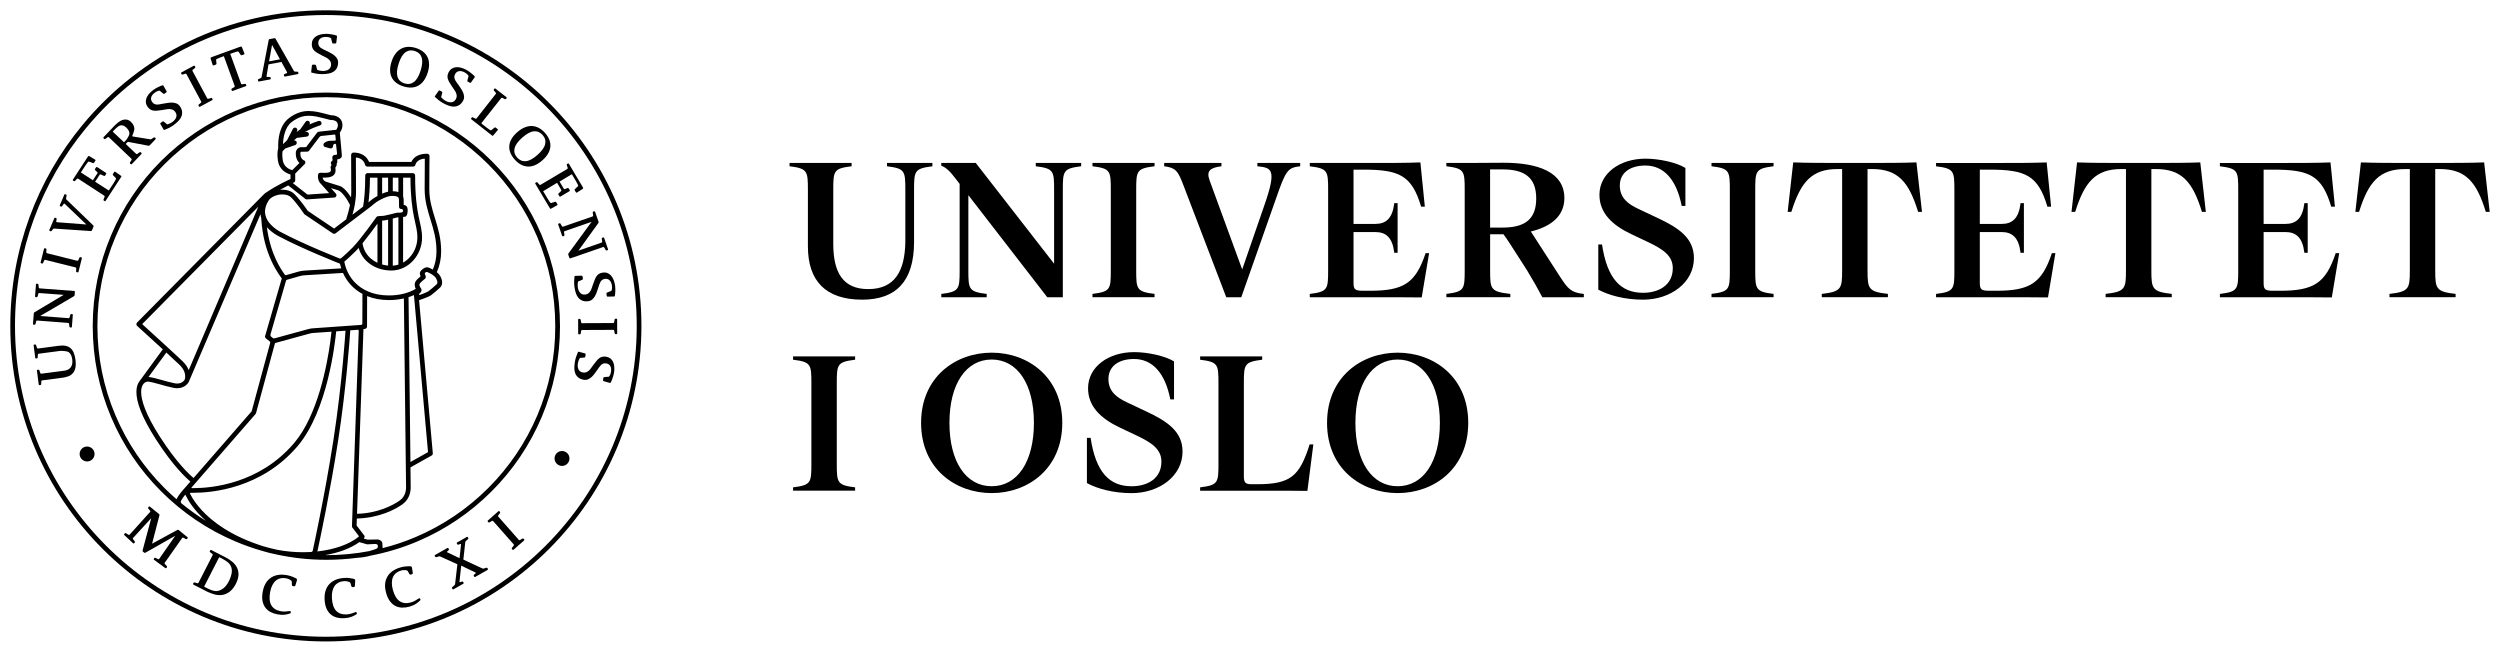 <?xml version="1.0" encoding="UTF-8" standalone="no"?>
<!-- Generator: Adobe Illustrator 24.0.3, SVG Export Plug-In . SVG Version: 6.00 Build 0)  -->

<svg
   version="1.1"
   x="0px"
   y="0px"
   viewBox="0 0 917.509 239.189"
   xml:space="preserve"
   id="svg122"
   sodipodi:docname="uio-logo.svg"
   width="242.758mm"
   height="63.285mm"
   inkscape:version="1.1.1 (3bf5ae0d25, 2021-09-20)"
   xmlns:inkscape="http://www.inkscape.org/namespaces/inkscape"
   xmlns:sodipodi="http://sodipodi.sourceforge.net/DTD/sodipodi-0.dtd"
   xmlns="http://www.w3.org/2000/svg"
   xmlns:svg="http://www.w3.org/2000/svg"><defs
   id="defs126" /><sodipodi:namedview
   id="namedview124"
   pagecolor="#ffffff"
   bordercolor="#666666"
   borderopacity="1.0"
   inkscape:pageshadow="2"
   inkscape:pageopacity="0.0"
   inkscape:pagecheckerboard="0"
   showgrid="false"
   fit-margin-left="1"
   fit-margin-top="1"
   fit-margin-right="1"
   fit-margin-bottom="1"
   units="mm"
   inkscape:zoom="0.78714286"
   inkscape:cx="456.71506"
   inkscape:cy="120.05445"
   inkscape:window-width="1680"
   inkscape:window-height="987"
   inkscape:window-x="3592"
   inkscape:window-y="26"
   inkscape:window-maximized="1"
   inkscape:current-layer="svg122"
   inkscape:document-units="mm" />
<g
   id="Segl"
   transform="translate(-243.4,-240.4)">
	<g
   id="g80">
		<g
   id="g4">
			<path
   d="m 247.18,360 c 0,-27.98 9.92,-53.65 26.44,-73.67 v 0 c 21.24,-25.74 53.39,-42.15 89.36,-42.15 v 0 c 63.97,0 115.81,51.86 115.82,115.82 v 0 c 0,63.95 -51.85,115.81 -115.82,115.81 v 0 c -63.95,0 -115.8,-51.85 -115.8,-115.81 z m 1.72,0 c 0,31.51 12.77,60.02 33.42,80.67 v 0 c 20.65,20.65 49.16,33.42 80.66,33.42 v 0 c 31.51,0 60.03,-12.77 80.68,-33.42 v 0 c 20.65,-20.65 33.42,-49.16 33.42,-80.67 v 0 c 0,-31.5 -12.77,-60.02 -33.42,-80.67 v 0 c -20.65,-20.65 -49.17,-33.42 -80.68,-33.42 v 0 c -35.44,0 -67.1,16.16 -88.03,41.52 v 0 0 C 258.67,307.16 248.9,332.44 248.9,360 Z"
   id="path2" />
		</g>
		<g
   id="g10">
			<path
   d="m 272.62,406.98 c 0.02,-1.51 1.26,-2.72 2.77,-2.7 1.51,0.02 2.73,1.26 2.71,2.77 -0.02,1.52 -1.26,2.73 -2.77,2.71 -1.51,-0.02 -2.72,-1.26 -2.71,-2.78 z"
   id="path6" />
			<path
   d="m 446.92,408.62 c 0.02,-1.51 1.26,-2.72 2.77,-2.7 1.51,0.02 2.73,1.26 2.71,2.77 -0.02,1.51 -1.26,2.73 -2.77,2.71 -1.51,-0.03 -2.73,-1.27 -2.71,-2.78 z"
   id="path8" />
		</g>
		<g
   id="g18">
			<g
   id="g16">
				<g
   id="g14">
					<path
   d="m 442.2,326.73 c -4.33,-10.22 -10.51,-19.39 -18.39,-27.27 -7.87,-7.86 -17.04,-14.05 -27.25,-18.37 -10.57,-4.46 -21.81,-6.72 -33.37,-6.72 -11.58,0 -22.81,2.26 -33.39,6.72 -10.21,4.32 -19.37,10.52 -27.26,18.37 -7.87,7.88 -14.05,17.04 -18.36,27.27 -4.48,10.56 -6.75,21.8 -6.75,33.36 0,11.59 2.27,22.83 6.75,33.39 4.31,10.2 10.49,19.38 18.36,27.25 7.88,7.87 17.04,14.06 27.26,18.38 3.2,1.36 6.46,2.5 9.77,3.45 0.03,0.01 0.06,0.02 0.09,0.03 1.66,0.52 3.35,0.93 5.05,1.27 6.03,1.32 12.2,1.99 18.48,1.99 3.82,0 7.61,-0.25 11.35,-0.74 0.01,0 0.02,0 0.03,0 2.18,-0.13 3.72,-0.46 4.73,-0.77 5.9,-1.12 11.68,-2.86 17.26,-5.22 10.21,-4.32 19.38,-10.51 27.25,-18.38 l -0.61,-0.61 0.61,0.61 c 7.88,-7.87 14.05,-17.05 18.38,-27.25 4.46,-10.56 6.73,-21.8 6.73,-33.39 0,-11.57 -2.26,-22.8 -6.72,-33.37 z m -132.21,98.41 c -0.13,-0.11 -0.35,-0.47 -0.24,-0.75 0.05,-0.11 0.11,-0.24 0.18,-0.36 0.37,-0.69 0.97,-1.49 1.48,-2.1 0.89,1.92 3.04,5.63 7.58,9.64 -3.14,-1.94 -6.14,-4.08 -9,-6.43 z m -0.71,-50.84 c 1.76,1.72 2.07,3.21 2.08,4.22 0,0.41 -0.06,0.73 -0.11,0.95 -0.03,0.11 -0.05,0.19 -0.07,0.24 0,0.01 -0.01,0.02 -0.01,0.03 -0.08,0.12 -0.77,1.42 -2.74,1.42 -0.3,0 -0.65,-0.03 -1.03,-0.11 -3.33,-0.65 -6.63,-1.94 -9.35,-2.28 -0.04,-0.01 -0.1,0 -0.15,-0.01 l 6.54,-8.97 c 2.14,1.97 3.99,3.69 4.84,4.51 z m -13.7,-14.95 42.62,-43.1 -25.55,59.99 c -0.38,-1 -1.05,-2.1 -2.17,-3.18 -2.39,-2.32 -12.24,-11.29 -14.9,-13.71 z m 11.48,23.39 c 0.48,0.09 0.94,0.14 1.36,0.14 1.52,0.01 2.62,-0.57 3.3,-1.16 0.68,-0.59 0.96,-1.17 0.99,-1.24 v -0.01 c 0,0 0,-0.01 0,-0.01 0,-0.01 0.01,-0.02 0.02,-0.05 l 0.05,-0.11 26.21,-61.3 c 0.06,0.41 0.18,1.2 0.29,1.58 0.41,6.88 1.99,11.71 3.65,15.41 0.96,2.14 1.94,3.78 2.7,4.93 0.38,0.58 0.71,1.04 0.96,1.37 0.08,0.11 0.16,0.21 0.22,0.29 l -6.11,21.11 c -0.1,0.33 0.02,0.7 0.29,0.91 l 1.46,1.16 c 0,0 0.18,0.17 0.1,0.49 -0.09,0.32 -6.8,25.1 -6.8,25.1 l -21.32,24.48 c -1.58,-1.31 -6.2,-5.59 -12.32,-15.1 -5.33,-8.27 -6.92,-13.49 -6.91,-16.46 0,-1.48 0.37,-2.38 0.81,-2.94 0.01,-0.01 0.01,-0.01 0.02,-0.02 l 0.02,-0.03 c 0.03,-0.03 0.05,-0.07 0.08,-0.1 0.49,-0.54 1.09,-0.73 1.54,-0.73 0.06,0 0.11,0 0.16,0.01 2.37,0.3 5.72,1.58 9.23,2.28 z m 45.21,-90.22 c -0.15,-0.44 -0.62,-0.68 -1.06,-0.54 0.38,-0.34 0.75,-0.66 1.11,-0.97 l 3.7,-0.48 c 0.47,-0.06 0.8,-0.5 0.74,-0.97 -0.06,-0.47 -0.49,-0.8 -0.97,-0.74 l -0.56,0.08 c 1.16,-0.68 2.34,-1.23 3.32,-1.63 0.66,-0.27 1.22,-0.48 1.62,-0.62 0.4,-0.13 0.61,-0.2 0.62,-0.2 0.46,-0.13 0.72,-0.61 0.58,-1.07 -0.14,-0.45 -0.62,-0.71 -1.07,-0.58 -0.03,0.01 -1.47,0.43 -3.33,1.28 0.27,-0.39 0.18,-0.92 -0.21,-1.2 -0.39,-0.27 -0.93,-0.18 -1.2,0.21 l -1.98,2.81 c -0.18,0.12 -0.36,0.23 -0.53,0.35 -0.25,0.18 -0.53,0.39 -0.83,0.63 l 0.2,-0.39 c 0.22,-0.42 0.05,-0.94 -0.37,-1.16 -0.42,-0.22 -0.94,-0.05 -1.16,0.37 l -2.17,4.22 c -0.54,0.5 -1.04,0.97 -1.47,1.38 0.07,-2.25 0.67,-6.22 3.2,-8.11 2.48,-1.9 4.54,-2.31 6.26,-2.31 1.01,0 1.9,0.15 2.69,0.27 0.37,0.05 1.7,0.37 2.85,0.66 1.16,0.3 2.21,0.57 2.21,0.58 l 0.22,0.03 c 1.27,0.01 1.9,0.33 2.24,0.67 0.34,0.34 0.47,0.8 0.48,1.31 0.01,0.43 -0.18,0.92 -0.39,1.29 -0.08,0.14 -0.15,0.24 -0.21,0.34 l -6.43,0.71 c -0.23,0.03 -0.45,0.15 -0.59,0.33 l -4.05,5.34 -1.98,0.01 -0.18,0.02 c -0.08,0.02 -0.44,0.1 -0.84,0.43 -0.41,0.32 -0.81,0.97 -0.79,1.8 -0.01,1.61 0.55,2.71 1.16,3.35 0.06,0.07 0.13,0.13 0.19,0.19 l -2.64,2.64 c -0.41,-0.11 -1.08,-0.34 -1.7,-0.78 -0.8,-0.56 -1.53,-1.39 -1.77,-2.84 -0.13,-0.84 -0.18,-1.53 -0.18,-2.08 0,-0.58 0.05,-1 0.11,-1.3 0.01,-0.01 0.02,-0.01 0.03,-0.02 0,0 0.39,-0.38 0.99,-0.96 l 3.64,-1.24 c 0.41,-0.17 0.65,-0.66 0.5,-1.11 z m 13.17,6.58 c 0,0 0.01,0.27 -0.21,0.4 -0.23,0.13 -0.38,0.35 -0.43,0.61 -0.04,0.26 0.07,0.5 0.21,0.71 0.03,0.05 0.04,0.16 -0.02,0.27 -0.06,0.1 -0.17,0.3 -0.17,0.3 -0.12,0.21 -0.15,0.46 -0.07,0.69 0,0 0,0 0.01,0.03 0.03,0.1 0.09,0.38 0.09,0.68 0,0.17 -0.13,0.65 -0.47,0.79 -0.32,0.14 -0.86,0.25 -1.58,0.27 l -1.82,-0.04 c -0.42,-0.01 -0.79,0.29 -0.86,0.7 -0.01,0.04 -0.05,0.27 -0.05,0.63 0,0.47 0.07,1.18 0.45,1.9 0.14,0.28 0.35,0.55 0.6,0.8 0,0 0,0.01 0.01,0.01 v 0 l 3.06,3.43 -7.94,0.54 -5.41,-4.23 c 0.27,-0.13 0.42,-0.21 0.42,-0.21 0.29,-0.14 0.48,-0.44 0.48,-0.77 v -2.5 l 3.47,-3.48 c 0.21,-0.21 0.3,-0.53 0.23,-0.82 -0.08,-0.3 -0.3,-0.53 -0.59,-0.61 v 0 c -0.16,-0.11 -1.2,-0.44 -1.23,-2.57 0.01,-0.35 0.1,-0.39 0.17,-0.48 0.03,-0.02 0.06,-0.04 0.08,-0.06 l 2.26,-0.02 c 0.27,0 0.52,-0.13 0.68,-0.34 0,0 3.61,-4.78 3.86,-5.08 0.25,-0.31 0.63,-0.34 0.63,-0.34 l 4.89,-0.53 c 0,0 0.25,-0.01 0.29,0.29 0.04,0.45 0.09,1 0.15,1.6 0.01,0.25 -0.15,0.34 -0.25,0.35 -0.62,0.02 -1.27,0.04 -1.96,0.06 -0.72,0.03 -1.51,0.36 -2.03,0.8 -0.39,0.32 -0.4,0.93 -0.04,1.28 0.2,0.19 0.63,0.26 1.1,0.4 0.59,0.18 1.25,0.4 1.58,0.3 0.42,-0.14 0.58,-0.51 0.61,-0.92 0.03,-0.45 0.3,-0.77 0.76,-0.77 0.19,0 0.31,0.16 0.33,0.32 0.09,0.86 0.24,1.94 0.3,2.56 0.03,0.3 0.05,0.58 0.07,0.82 0.01,0.31 -0.26,0.33 -0.4,0.35 -0.29,0.04 -0.51,0.04 -0.51,0.05 -0.23,0.01 -0.45,0.11 -0.6,0.29 -0.16,0.17 -0.23,0.4 -0.22,0.63 z m -9.98,14.3 c 0.15,0.12 0.34,0.18 0.53,0.18 0.02,0 0.04,0 0.06,0 l 10.02,-0.68 c 0.33,-0.02 0.62,-0.23 0.74,-0.54 0.13,-0.3 0.06,-0.65 -0.15,-0.9 l -1.8,-2.02 c 1.05,0.32 1.95,0.6 2.65,0.81 0.54,0.14 1.52,1 2.35,2.13 0.79,1.03 1.51,2.25 1.99,3.24 -0.35,1.78 -0.86,3.53 -1.4,5.29 l -4.44,3.37 -9.67,-6.51 c -0.49,-0.72 -2.74,-4 -4.9,-6.17 -1.15,-1.13 -2.77,-1.58 -4.39,-1.58 -0.3,0 -0.6,0.02 -0.9,0.05 0.42,-0.23 0.85,-0.46 1.26,-0.68 0.63,-0.33 1.24,-0.65 1.77,-0.93 z m -8.43,-1.65 c 1.32,0 2.49,0.38 3.18,1.07 1.12,1.12 2.33,2.64 3.24,3.88 0.92,1.24 1.54,2.17 1.54,2.18 0.06,0.1 0.14,0.18 0.24,0.24 l 10.32,6.95 c 0.31,0.21 0.71,0.2 1,-0.03 l 13.14,-9.99 0.06,-0.05 c 0,0 0.29,-0.26 0.67,-0.58 0.38,-0.32 0.86,-0.7 1.15,-0.88 0.68,-0.45 3.58,-2.17 5.43,-2.22 0.16,-0.01 0.32,-0.01 0.47,-0.01 0.89,-0.01 1.54,0.15 1.87,0.37 0.31,0.22 0.45,0.4 0.48,1.05 0,1.05 0.02,2.6 0.02,2.6 0,0.42 0.3,0.7 0.71,0.77 0.32,0 0.76,0.09 0.76,0.59 0,0.57 -0.39,0.65 -0.57,0.68 -0.31,0.04 -0.61,0.08 -0.73,0.09 h -0.81 l -0.22,0.03 c 0,0 -1.11,0.29 -2.3,0.57 -0.59,0.14 -1.21,0.29 -1.71,0.39 -0.25,0.05 -0.47,0.1 -0.64,0.13 -0.08,0.01 -0.15,0.02 -0.2,0.03 -0.05,0.01 -0.06,0 -0.06,0.01 -0.76,0 -1.94,0.13 -1.96,0.13 -0.24,0.03 -0.47,0.16 -0.61,0.36 0,0.01 -1.46,2.07 -3.28,4.5 -1.82,2.43 -4.03,5.25 -5.44,6.66 -1.47,1.47 -2.68,2.58 -3.53,3.32 -0.26,0.23 -0.49,0.42 -0.68,0.58 -0.1,0.08 -0.33,0.19 -0.58,0.09 -1.26,-0.52 -3.95,-1.6 -7.19,-2.98 -4.52,-1.93 -10.12,-4.44 -14.36,-6.71 -0.84,-0.43 -2.34,-1.35 -3.58,-2.66 -0.13,-0.14 -0.26,-0.29 -0.39,-0.44 -0.04,-0.05 -0.08,-0.1 -0.12,-0.14 -0.1,-0.12 -0.19,-0.24 -0.28,-0.35 -0.07,-0.09 -0.13,-0.19 -0.2,-0.28 -0.06,-0.08 -0.11,-0.16 -0.16,-0.25 -0.06,-0.09 -0.12,-0.19 -0.18,-0.29 -0.02,-0.04 -0.04,-0.08 -0.07,-0.12 -0.12,-0.21 -0.22,-0.42 -0.31,-0.64 -0.01,-0.03 -0.03,-0.06 -0.04,-0.09 -0.05,-0.13 -0.1,-0.26 -0.14,-0.39 0,0 0,0 0,0 0,0 0,0 0,-0.01 -0.08,-0.23 -0.14,-0.47 -0.19,-0.71 -0.02,-0.1 -0.04,-0.21 -0.06,-0.31 -0.01,-0.08 -0.02,-0.16 -0.03,-0.24 -0.02,-0.2 -0.04,-0.4 -0.04,-0.61 0,-0.14 0.01,-0.27 0.02,-0.41 0.01,-0.11 0.02,-0.23 0.04,-0.35 0,-0.02 0,-0.04 0,-0.06 0.04,-0.28 0.1,-0.56 0.18,-0.85 0,0 0,0 0,0 v 0 c 0.05,-0.17 0.1,-0.35 0.17,-0.53 0,-0.01 0.01,-0.02 0.01,-0.03 0.06,-0.16 0.13,-0.34 0.2,-0.51 0.01,-0.02 0.02,-0.05 0.03,-0.07 0.07,-0.16 0.15,-0.32 0.24,-0.48 0.02,-0.03 0.04,-0.07 0.06,-0.11 0.11,-0.19 0.22,-0.39 0.34,-0.59 v 0 c 0.78,-1.33 3.03,-2.32 5.09,-2.3 z m 26.98,-13.13 c 0,-0.38 0.13,-0.44 0.2,-0.43 1.31,0.21 2.03,0.78 2.49,1.32 0.28,0.34 0.45,0.69 0.55,0.94 0.05,0.13 0.08,0.23 0.1,0.3 0.01,0.03 0.01,0.06 0.02,0.07 v 0 c 0.07,0.41 0.43,0.72 0.85,0.72 h 16.8 c 0.43,0 0.79,-0.31 0.85,-0.73 0.02,-0.08 0.15,-0.63 0.69,-1.14 0.45,-0.42 1.19,-0.88 2.53,-1.05 0.18,-0.04 0.21,0.14 0.21,0.3 0,1.78 -0.06,5.49 -0.06,10.87 0,4.38 1.13,7.92 2.21,11.42 1.09,3.51 2.13,6.98 2.13,11.42 0,2.37 -0.45,4.64 -1.33,6.7 -0.77,-0.43 -1.42,-0.69 -1.78,-0.79 -0.12,-0.03 -0.24,-0.05 -0.36,-0.05 -0.68,0.03 -1.12,0.33 -1.55,0.63 -0.42,0.34 -0.75,0.58 -0.99,1.12 -0.07,0.18 -0.1,0.36 -0.1,0.53 0.01,0.47 0.17,0.79 0.29,1.04 -0.18,0.15 -0.39,0.32 -0.6,0.51 -0.28,0.25 -0.57,0.52 -0.82,0.81 -0.25,0.29 -0.48,0.56 -0.62,0.98 -0.08,0.26 -0.13,0.53 -0.13,0.81 0,0.53 0.15,1.01 0.39,1.5 -2.61,1.51 -5.88,2.4 -9.82,2.41 -5.75,0 -9.86,-1.98 -12.6,-4.84 -2.03,-2.14 -3.29,-4.8 -3.8,-7.56 0.85,-0.72 2.34,-2.03 4.23,-3.92 0.32,-0.32 0.67,-0.7 1.04,-1.12 0.61,2.16 1.82,3.96 3.4,5.3 2.21,1.88 5.1,2.89 8.09,2.98 0.05,0.01 0.11,0.02 0.16,0.02 0.02,0 0.05,0 0.07,-0.01 0.07,0 0.14,0.01 0.21,0.01 6.47,-0.02 11.32,-5.75 11.33,-12.09 0,-2.85 -0.67,-4.84 -1.29,-7.91 -0.63,-3.08 -1.25,-7.36 -1.25,-14.89 0,-0.23 -0.09,-0.45 -0.25,-0.61 -0.16,-0.16 -0.38,-0.25 -0.61,-0.25 H 378.3 c -0.23,0 -0.45,0.09 -0.61,0.25 -0.16,0.16 -0.25,0.38 -0.25,0.61 0,5.39 -0.35,8.86 -0.79,11.44 l -3.9,2.96 c 0.31,-1.12 0.59,-2.26 0.81,-3.42 0.02,-0.05 0.02,-0.1 0.03,-0.15 0.28,-1.5 0.45,-3.04 0.46,-4.63 0,-5.7 -0.02,-10.22 -0.04,-12.38 z m 23.92,47.67 c -0.47,-0.66 -0.62,-1.1 -0.61,-1.39 0,-0.1 0.01,-0.19 0.05,-0.3 v 0 c 0.07,-0.16 0.58,-0.71 1.04,-1.1 0.46,-0.41 0.88,-0.72 0.88,-0.72 0.24,-0.15 0.4,-0.54 0.38,-0.77 -0.01,-0.34 -0.1,-0.46 -0.16,-0.6 -0.06,-0.12 -0.12,-0.23 -0.17,-0.32 -0.06,-0.13 -0.1,-0.42 0.16,-0.67 0.29,-0.3 0.71,-0.18 0.79,-0.14 0.32,0.13 0.84,0.37 1.35,0.67 0.75,0.44 1.51,1.05 1.78,1.57 0.28,0.48 0.51,1.12 0.5,1.55 0,0.29 -0.12,0.5 -0.26,0.66 -0.28,0.32 -2.81,2.44 -3.07,2.6 -0.27,0.19 -1.35,0.65 -2.27,0.99 -0.27,0.1 -0.53,0.19 -0.76,0.28 -0.32,0.13 -0.37,-0.08 -0.37,-0.08 0,0 -0.06,-0.19 0.06,-0.31 0.15,-0.12 0.29,-0.25 0.43,-0.4 0.15,-0.2 0.38,-0.39 0.41,-0.93 0.03,-0.18 -0.03,-0.41 -0.16,-0.59 z m 2.53,59.79 c 0,0 0.03,0.25 -0.17,0.37 -0.2,0.11 -6.26,3.51 -6.26,3.51 l -0.7,-60.5 c 0.69,-0.22 1.35,-0.48 1.98,-0.77 z m -27.73,27.97 c 0,0 2.23,2.89 2.32,3.02 0.09,0.13 0.02,0.28 -0.04,0.33 -3.38,2.76 -8.86,4.69 -15.13,5.38 0.99,-4.55 4.79,-22.48 7.62,-40.74 2.91,-18.82 4.2,-36.69 4.45,-40.41 0,0 2.26,-0.15 2.66,-0.19 0.39,-0.04 0.44,0.19 0.44,0.43 -0.01,0.24 -2.48,71.6 -2.48,71.6 -0.02,0.23 0.04,0.42 0.16,0.58 z m -30.04,-71.02 c 0,0 5.6,-19.36 5.68,-19.62 0.07,-0.26 0.33,-0.33 0.33,-0.33 0,0 4.1,-1.15 4.75,-1.36 0.65,-0.21 1.73,-0.29 1.73,-0.29 l 14.09,-0.86 c 0.74,1.65 1.75,3.21 3.05,4.58 1.14,1.21 2.51,2.26 4.09,3.11 0,0 -0.03,10.72 -0.03,10.92 0,0.2 -0.1,0.43 -0.55,0.47 -0.45,0.04 -14.17,0.99 -17.59,1.24 -0.49,0.03 -1.07,0.12 -1.59,0.26 -0.52,0.15 -12.47,3.42 -12.47,3.42 0,0 -0.41,0.06 -0.61,-0.09 -0.2,-0.16 -0.31,-0.25 -0.68,-0.54 -0.37,-0.3 -0.2,-0.91 -0.2,-0.91 z m 5.3,-21.74 c -1.36,-1.87 -5.32,-7.41 -6.66,-17.52 0.09,0.11 0.19,0.21 0.28,0.31 1.43,1.5 3.06,2.5 4.03,3 8.63,4.62 22.48,10.08 22.5,10.09 0.01,0 0.02,0 0.03,0.01 0.12,0.58 0.28,1.14 0.47,1.71 l -13,0.79 c 0,0 -1.53,0.07 -2.63,0.38 -1.33,0.37 -4.37,1.24 -4.57,1.31 -0.26,0.07 -0.41,-0.02 -0.45,-0.08 z m 28.79,19.92 0.63,-0.13 c 0.4,-0.08 0.69,-0.44 0.69,-0.84 l 0.03,-11.17 c 2.3,0.93 4.97,1.46 8.01,1.46 0.01,0 0.02,0 0.03,0 1.95,0 3.77,-0.22 5.45,-0.6 l 0.8,69.21 v 0.04 c 0,0 0,0.05 0,0.17 0.01,0.71 -0.18,3.19 -2.21,4.65 -2.52,1.84 -8.16,4.77 -15.78,4.97 z m -0.34,-31.52 c 2.01,-2.47 4.23,-5.5 5.48,-7.22 v 14.37 c -0.86,-0.4 -1.66,-0.9 -2.36,-1.5 -1.63,-1.39 -2.77,-3.26 -3.12,-5.65 z m 7.2,7.78 v -16.13 c 0.15,-0.01 0.3,-0.01 0.42,-0.01 0.35,-0.01 0.71,-0.09 1.26,-0.2 0.16,-0.04 0.33,-0.07 0.51,-0.11 v 16.86 c -0.75,-0.08 -1.48,-0.21 -2.19,-0.41 z m 3.91,0.43 v -17.3 c 0.79,-0.19 1.48,-0.37 1.74,-0.43 h 0.32 v 17.35 c -0.66,0.21 -1.34,0.34 -2.06,0.38 z m 5.35,-21.21 c -0.1,-0.31 -0.29,-0.77 -0.88,-0.97 -0.15,-0.04 -0.32,-0.09 -0.47,-0.12 0,-0.54 -0.01,-1.3 -0.01,-1.89 0.01,-0.41 -0.06,-0.81 -0.2,-1.17 v -6.93 h 2.7 c 0.04,7.1 0.67,11.32 1.28,14.38 0.65,3.19 1.26,5.02 1.25,7.57 0,2.74 -1.05,5.35 -2.79,7.26 -0.71,0.79 -1.54,1.45 -2.45,1.96 v -16.75 c 0.06,-0.01 0.13,-0.02 0.18,-0.02 0.08,-0.01 0.16,-0.02 0.21,-0.02 0.05,0 0.07,0 0.07,0 0.32,0 0.55,-0.16 0.66,-0.27 0.37,-0.41 0.36,-0.65 0.46,-0.98 0.07,-0.32 0.1,-0.68 0.11,-1.04 0,-0.35 -0.02,-0.67 -0.12,-1.01 z m -3.29,-11.08 v 5.29 c -0.62,-0.23 -1.31,-0.31 -2.06,-0.32 v -4.97 z m -3.78,0 v 5.14 c -0.75,0.16 -1.5,0.42 -2.19,0.72 v -5.86 z m -3.91,0 v 6.72 c -0.58,0.32 -1.02,0.6 -1.27,0.75 -0.78,0.49 -1.83,1.43 -2.03,1.61 v 0.01 c 0.3,-2.3 0.52,-5.19 0.55,-9.09 z m -68.17,113.64 c 0.22,-0.25 23.43,-26.9 23.43,-26.9 0.09,-0.1 0.15,-0.21 0.18,-0.34 0,0 6.87,-25.35 6.92,-25.52 0.05,-0.18 0.23,-0.23 0.23,-0.23 0,0 12.18,-3.33 12.64,-3.47 0.47,-0.13 1.14,-0.19 1.14,-0.19 l 6.76,-0.47 c -0.08,0.79 -0.22,2.06 -0.44,3.69 -1.15,8.57 -4.66,27.05 -13.22,37.12 -12.75,15.07 -30.4,16.61 -37.01,16.61 -0.15,0 -0.29,0 -0.42,0 -0.26,-0.01 -0.43,-0.05 -0.21,-0.3 z m -0.42,2 c 0.31,0.01 0.66,0.01 1.04,0.01 6.84,0 25.05,-1.57 38.32,-17.21 10.92,-12.97 13.66,-37.71 14.09,-42.04 l 3.42,-0.24 c -0.12,1.77 -0.42,5.97 -0.96,11.64 -0.71,7.61 -1.83,17.85 -3.46,28.38 -1.63,10.53 -3.59,20.97 -5.14,28.77 -1.15,5.77 -2.07,10.09 -2.47,11.95 -0.04,0.17 -0.25,0.48 -0.65,0.48 -0.95,0 -1.9,0.09 -2.87,0.08 -3.14,0 -6.39,-0.29 -9.59,-0.91 -1.68,-0.37 -3.34,-0.78 -4.99,-1.26 -11.87,-3.74 -18.76,-9.03 -22.69,-13.31 -1.97,-2.15 -3.2,-4.06 -3.93,-5.42 -0.12,-0.22 -0.22,-0.42 -0.31,-0.61 -0.09,-0.19 0.02,-0.31 0.19,-0.31 z m 49.49,22.86 c 4.92,-0.85 9.27,-2.46 12.45,-4.75 l 2.71,0.78 c 0.1,0.03 0.2,0.04 0.3,0.04 0,0 2.52,-0.14 2.73,-0.15 0.72,-0.04 1.04,0.38 1.04,0.53 0,0.15 0.02,0.34 0.02,0.34 0,0 0.03,0.45 -0.26,0.74 -0.27,0.27 -2.21,0.8 -2.92,1.03 -5.14,0.97 -10.38,1.47 -15.7,1.47 -0.12,-0.02 -0.25,-0.03 -0.37,-0.03 z m 77.79,-51.31 c -4.25,10 -10.29,18.98 -18.02,26.71 -7.72,7.71 -16.7,13.77 -26.7,18.01 -3.94,1.67 -7.97,3.02 -12.07,4.05 l -0.1,-1.67 c 0,-1.01 -1.14,-1.51 -1.77,-1.51 l -3.61,0.06 c 0,0 -1.11,-0.27 -1.25,-0.31 -0.14,-0.04 -0.1,-0.18 -0.08,-0.21 0.25,-0.31 0.27,-0.75 0.02,-1.07 l -2.76,-3.6 0.09,-2.56 c 8.1,-0.2 14.07,-3.27 16.85,-5.3 2.74,-2.03 2.91,-5.12 2.92,-6.04 0,-0.13 0,-0.22 -0.01,-0.26 l -0.08,-7.18 c 0.03,-0.01 0.05,-0.02 0.08,-0.03 v 0 l 7.68,-4.31 c 0.3,-0.17 0.46,-0.49 0.44,-0.83 l -5.04,-56.18 c 0.22,-0.07 0.93,-0.32 1.74,-0.62 0.98,-0.38 2.02,-0.78 2.63,-1.18 0.55,-0.39 2.86,-2.33 3.42,-2.91 0.49,-0.52 0.67,-1.19 0.67,-1.78 -0.01,-0.92 -0.36,-1.75 -0.72,-2.4 -0.32,-0.55 -0.75,-1 -1.23,-1.39 1.06,-2.36 1.6,-4.97 1.59,-7.67 0,-4.71 -1.13,-8.42 -2.21,-11.93 -1.09,-3.51 -2.14,-6.83 -2.14,-10.91 0,-7.57 0.08,-12.07 0.08,-12.08 0,-0.23 -0.09,-0.45 -0.25,-0.62 -0.16,-0.17 -0.38,-0.26 -0.61,-0.26 -2.54,-0.01 -4.12,0.83 -4.99,1.77 -0.41,0.44 -0.65,0.87 -0.81,1.23 h -15.54 c -0.15,-0.39 -0.41,-0.89 -0.83,-1.4 -0.84,-1.04 -2.42,-2.04 -4.88,-2.03 -0.23,0 -0.45,0.09 -0.61,0.26 -0.16,0.16 -0.25,0.38 -0.25,0.61 0,0.01 0.05,5.71 0.05,13.7 0,0.63 -0.03,1.25 -0.08,1.87 -0.32,-0.5 -0.66,-1 -1.02,-1.48 -0.96,-1.23 -1.97,-2.32 -3.22,-2.73 -1.12,-0.34 -2.79,-0.86 -4.75,-1.46 -0.72,-0.23 -1.01,-0.55 -1.22,-0.92 -0.12,-0.21 -0.18,-0.45 -0.22,-0.67 l 0.95,0.02 h 0.05 c 0.86,-0.03 1.59,-0.14 2.22,-0.4 0.62,-0.25 1.18,-0.71 1.39,-1.4 0.11,-0.35 0.14,-0.69 0.14,-0.99 0,-0.34 -0.04,-0.63 -0.09,-0.85 l 0.41,-0.72 c 0.13,-0.23 0.15,-0.51 0.05,-0.75 0.19,-0.17 0.29,-0.43 0.27,-0.69 l -0.06,-0.88 c 0.04,-0.01 0.08,-0.02 0.13,-0.02 0.26,-0.05 0.53,-0.11 0.82,-0.24 0.14,-0.07 0.29,-0.15 0.45,-0.31 0.16,-0.15 0.33,-0.44 0.33,-0.77 0,-0.23 -0.05,-0.78 -0.13,-1.65 -0.19,-2.12 -0.52,-5.72 -0.63,-6.84 0.35,-0.47 0.96,-1.44 0.98,-2.71 0,-0.81 -0.23,-1.77 -0.98,-2.52 -0.72,-0.73 -1.85,-1.16 -3.35,-1.18 -0.67,-0.18 -4.14,-1.1 -5.15,-1.25 -0.75,-0.11 -1.75,-0.28 -2.93,-0.28 -2.01,-0.01 -4.55,0.53 -7.31,2.67 -3.57,2.81 -3.86,7.84 -3.88,10.07 0,0.43 0.01,0.77 0.03,0.96 -0.12,0.36 -0.3,1.1 -0.3,2.28 0,0.65 0.05,1.43 0.2,2.35 0.35,2.23 1.73,3.58 2.95,4.28 0.62,0.36 1.2,0.57 1.64,0.7 v 1.64 c -0.68,0.34 -4.97,2.23 -9.1,5.07 -0.09,0.08 -0.43,0.27 -0.75,0.64 -0.01,0.01 -0.02,0.01 -0.03,0.02 l -46.43,46.95 c -0.16,0.16 -0.25,0.39 -0.25,0.63 0.01,0.23 0.11,0.46 0.28,0.61 0.01,0.01 3.2,2.91 6.74,6.15 0.88,0.81 1.79,1.63 2.67,2.44 l -8.51,11.67 c -0.72,0.91 -1.18,2.24 -1.17,4 0.01,3.56 1.77,8.97 7.18,17.4 6.17,9.59 10.89,14.01 12.64,15.46 l -2.25,2.58 c -0.08,0.08 -0.8,0.84 -1.54,1.83 -0.39,0.51 -0.78,1.08 -1.09,1.66 -0.08,0.14 -0.15,0.28 -0.21,0.43 -1.52,-1.32 -3,-2.69 -4.44,-4.13 -7.71,-7.72 -13.77,-16.7 -17.99,-26.71 -4.39,-10.34 -6.61,-21.35 -6.61,-32.71 0,-11.33 2.22,-22.33 6.61,-32.69 4.23,-10.02 10.28,-19 17.99,-26.72 7.73,-7.71 16.7,-13.77 26.71,-18.01 10.37,-4.37 21.36,-6.59 32.71,-6.59 11.34,0 22.34,2.21 32.7,6.59 10.01,4.24 18.99,10.3 26.7,18.01 7.72,7.72 13.77,16.7 18.02,26.72 4.37,10.36 6.59,21.36 6.59,32.69 0.03,11.37 -2.19,22.38 -6.56,32.72 z"
   id="path12" />
				</g>
			</g>
		</g>
		<g
   id="g58">
			<path
   d="m 264.97,367.3 c 0.99,-0.13 1.84,-0.12 2.54,0.03 0.71,0.15 1.31,0.44 1.8,0.87 0.49,0.43 0.88,1.01 1.17,1.73 0.29,0.71 0.5,1.58 0.63,2.59 0.11,0.86 0.12,1.67 0.04,2.4 -0.09,0.73 -0.31,1.38 -0.66,1.94 -0.35,0.56 -0.83,1.02 -1.45,1.39 -0.62,0.36 -2.09,0.67 -2.09,0.67 -0.14,0.03 -0.37,0.07 -0.51,0.09 l -7.6,0.99 c -0.14,0.02 -0.26,0.15 -0.27,0.29 l -0.06,1.12 c -0.01,0.14 -0.13,0.28 -0.27,0.3 l -0.34,0.04 c -0.14,0.02 -0.27,-0.08 -0.29,-0.22 l -0.67,-5.12 c -0.02,-0.14 0.08,-0.27 0.23,-0.29 l 0.33,-0.04 c 0.14,-0.02 0.29,0.08 0.34,0.21 l 0.35,1.05 c 0.04,0.14 0.2,0.23 0.34,0.21 l 8.5,-1.11 c 1.04,-0.14 1.82,-0.55 2.34,-1.26 0.52,-0.7 0.7,-1.67 0.54,-2.89 -0.17,-1.27 -0.6,-2.15 -1.3,-2.64 -0.7,-0.49 -2.81,-0.48 -2.81,-0.48 -0.14,0 -0.38,0.02 -0.52,0.04 l -7.72,1.01 c -0.14,0.02 -0.27,0.15 -0.27,0.29 l -0.07,1.12 c -0.01,0.15 -0.13,0.28 -0.27,0.3 l -0.33,0.04 c -0.14,0.02 -0.27,-0.08 -0.29,-0.23 l -0.6,-4.59 c -0.02,-0.14 0.08,-0.27 0.22,-0.29 l 0.34,-0.04 c 0.14,-0.02 0.29,0.08 0.34,0.21 l 0.35,1.07 c 0.04,0.13 0.2,0.23 0.34,0.21 z"
   id="path20" />
			<path
   d="m 255.8,355.4 c 0.01,-0.14 0.12,-0.32 0.24,-0.39 l 10.73,-6.4 -8.98,-0.66 c -0.14,-0.01 -0.29,0.09 -0.33,0.23 l -0.29,1.06 c -0.04,0.14 -0.19,0.24 -0.33,0.23 l -0.34,-0.02 c -0.14,-0.01 -0.25,-0.14 -0.24,-0.28 l 0.33,-4.41 c 0.01,-0.14 0.14,-0.25 0.28,-0.24 l 0.34,0.03 c 0.14,0.01 0.27,0.14 0.29,0.28 l 0.13,1.12 c 0.02,0.14 0.15,0.27 0.29,0.28 l 12.72,0.96 c 0.14,0.01 0.25,0.14 0.24,0.28 l -0.1,1.25 c -0.01,0.14 -0.12,0.32 -0.24,0.39 l -12.4,7.27 10.45,0.79 c 0.14,0.01 0.29,-0.09 0.33,-0.23 l 0.29,-1.06 c 0.04,-0.14 0.18,-0.24 0.33,-0.23 l 0.34,0.02 c 0.14,0.01 0.25,0.13 0.24,0.28 l -0.34,4.42 c -0.01,0.14 -0.14,0.25 -0.28,0.24 l -0.34,-0.03 c -0.14,-0.01 -0.27,-0.14 -0.29,-0.28 l -0.13,-1.11 c -0.02,-0.14 -0.15,-0.27 -0.29,-0.28 l -11.43,-0.87 c -0.14,-0.01 -0.29,0.09 -0.33,0.23 l -0.29,1.08 c -0.04,0.14 -0.18,0.24 -0.33,0.23 l -0.34,-0.02 c -0.14,-0.01 -0.25,-0.14 -0.24,-0.28 z"
   id="path22" />
			<path
   d="m 260.2,331.58 c 0.14,0.04 0.25,0.18 0.24,0.32 l -0.06,1.1 c -0.01,0.14 0.1,0.29 0.24,0.33 l 11.13,2.78 c 0.14,0.04 0.3,-0.04 0.36,-0.17 l 0.46,-1 c 0.06,-0.13 0.22,-0.21 0.36,-0.17 l 0.33,0.08 c 0.14,0.04 0.23,0.18 0.19,0.32 l -1.25,5.01 c -0.04,0.14 -0.18,0.22 -0.31,0.19 l -0.33,-0.08 c -0.14,-0.03 -0.25,-0.18 -0.24,-0.32 l 0.06,-1.1 c 0.01,-0.14 -0.1,-0.29 -0.24,-0.32 l -11.13,-2.78 c -0.14,-0.04 -0.3,0.04 -0.36,0.17 l -0.47,1 c -0.06,0.13 -0.22,0.21 -0.36,0.17 l -0.33,-0.09 c -0.14,-0.03 -0.22,-0.17 -0.19,-0.31 l 1.25,-5.01 c 0.04,-0.14 0.18,-0.22 0.32,-0.19 z"
   id="path24" />
			<path
   d="m 277.64,323.14 c 0.1,0.1 0.14,0.29 0.08,0.42 l -0.6,1.42 c -0.06,0.13 -0.22,0.23 -0.36,0.22 l -13.51,-0.91 c -0.14,-0.01 -0.33,0.08 -0.41,0.19 l -0.5,0.68 c -0.09,0.12 -0.26,0.17 -0.39,0.11 l -0.31,-0.13 c -0.13,-0.05 -0.19,-0.21 -0.14,-0.34 l 1.85,-4.35 c 0.06,-0.13 0.21,-0.19 0.34,-0.14 l 0.31,0.13 c 0.13,0.05 0.22,0.22 0.19,0.36 l -0.16,0.87 c -0.02,0.14 0.07,0.26 0.21,0.28 l 10.85,0.84 -7.97,-7.62 c -0.1,-0.1 -0.25,-0.08 -0.34,0.04 l -0.6,0.88 c -0.08,0.12 -0.25,0.17 -0.39,0.12 l -0.31,-0.13 c -0.13,-0.06 -0.19,-0.21 -0.14,-0.34 l 1.67,-3.92 c 0.06,-0.13 0.21,-0.19 0.34,-0.14 l 0.31,0.13 c 0.13,0.06 0.22,0.22 0.19,0.36 l -0.21,1.02 c -0.03,0.14 0.03,0.34 0.13,0.43 z"
   id="path26" />
			<path
   d="m 304.77,286.07 c 0.33,-0.09 0.66,-0.21 1.01,-0.38 0.35,-0.16 0.64,-0.33 0.86,-0.49 0.78,-0.58 1.26,-1.19 1.45,-1.85 0.19,-0.66 0.05,-1.3 -0.41,-1.93 -0.27,-0.37 -0.59,-0.63 -0.95,-0.77 -0.36,-0.14 -0.74,-0.21 -1.14,-0.22 -0.4,-0.01 -0.82,0.03 -1.25,0.11 -0.43,0.08 -0.86,0.15 -1.29,0.22 -0.65,0.09 -1.23,0.16 -1.76,0.23 -0.53,0.07 -1.01,0.08 -1.44,0.02 -0.44,-0.05 -0.84,-0.18 -1.21,-0.39 -0.37,-0.21 -0.72,-0.54 -1.05,-0.99 -0.36,-0.49 -0.58,-1.01 -0.65,-1.54 -0.07,-0.53 -0.01,-1.07 0.17,-1.6 0.19,-0.54 0.5,-1.07 0.93,-1.59 0.44,-0.52 0.98,-1.02 1.62,-1.5 0.24,-0.18 0.51,-0.36 0.82,-0.53 0.3,-0.18 0.61,-0.34 0.93,-0.5 0.32,-0.15 0.63,-0.3 0.94,-0.43 0.31,-0.13 0.6,-0.22 0.6,-0.22 0.14,-0.04 0.28,-0.05 0.31,-0.02 0.04,0.03 0.12,0.16 0.19,0.28 l 1.09,1.91 c 0.07,0.13 0.03,0.3 -0.08,0.38 l -0.72,0.53 c -0.11,0.08 -0.3,0.08 -0.41,-0.01 L 302,273.67 c -0.23,0 -0.51,0.07 -0.83,0.19 -0.32,0.12 -0.66,0.32 -1.03,0.6 -0.67,0.5 -1.08,1.04 -1.25,1.65 -0.16,0.6 -0.04,1.18 0.36,1.73 0.26,0.35 0.54,0.59 0.84,0.73 0.3,0.13 0.62,0.2 0.96,0.2 0.34,0 0.7,-0.03 1.06,-0.11 0.37,-0.08 0.75,-0.15 1.14,-0.22 0.54,-0.07 1.1,-0.16 1.69,-0.27 0.58,-0.1 1.15,-0.14 1.71,-0.12 0.55,0.02 1.07,0.14 1.56,0.34 0.49,0.2 0.9,0.56 1.26,1.08 0.45,0.67 0.7,1.31 0.76,1.92 0.06,0.61 -0.02,1.19 -0.25,1.75 -0.22,0.55 -0.58,1.09 -1.07,1.61 -0.49,0.52 -1.07,1.02 -1.72,1.5 -0.59,0.44 -1.21,0.81 -1.86,1.13 -0.65,0.32 -1.49,0.66 -1.49,0.66 -0.13,0.05 -0.27,0.07 -0.3,0.04 -0.03,-0.03 -0.12,-0.16 -0.19,-0.28 l -1.1,-1.9 c -0.07,-0.13 -0.04,-0.3 0.08,-0.38 l 0.72,-0.53 c 0.11,-0.09 0.3,-0.08 0.41,0.01 z"
   id="path28" />
			<path
   d="m 315.05,264.93 c 0.07,0.13 0.03,0.3 -0.08,0.4 l -0.86,0.69 c -0.11,0.09 -0.15,0.27 -0.08,0.39 l 5.43,10.11 c 0.07,0.13 0.24,0.19 0.37,0.15 l 1.05,-0.33 c 0.14,-0.04 0.3,0.02 0.37,0.15 l 0.16,0.3 c 0.07,0.13 0.02,0.28 -0.11,0.35 l -4.55,2.44 c -0.13,0.07 -0.28,0.02 -0.35,-0.11 l -0.16,-0.3 c -0.07,-0.12 -0.03,-0.3 0.08,-0.39 l 0.85,-0.7 c 0.11,-0.09 0.15,-0.26 0.08,-0.39 l -5.43,-10.1 c -0.07,-0.13 -0.23,-0.2 -0.37,-0.15 l -1.05,0.33 c -0.14,0.04 -0.3,-0.03 -0.37,-0.15 l -0.16,-0.3 c -0.07,-0.13 -0.02,-0.29 0.11,-0.35 l 4.55,-2.45 c 0.13,-0.07 0.29,-0.02 0.35,0.11 z"
   id="path30" />
			<path
   d="m 320.7,261.63 c 0.03,-0.08 0.17,-0.19 0.3,-0.24 l 10.61,-3.86 c 0.14,-0.05 0.3,-0.07 0.37,-0.05 0.07,0.02 0.17,0.15 0.22,0.28 l 0.91,2.27 c 0.05,0.13 -0.01,0.28 -0.15,0.33 l -0.85,0.31 c -0.14,0.05 -0.31,-0.01 -0.39,-0.13 l -0.75,-1.11 c -0.08,-0.12 -0.26,-0.18 -0.39,-0.14 l -1.11,0.33 c -0.14,0.04 -0.36,0.11 -0.49,0.16 l -1.08,0.39 3.98,10.97 c 0.05,0.13 0.21,0.23 0.35,0.2 l 1.09,-0.17 c 0.14,-0.02 0.3,0.07 0.35,0.2 l 0.12,0.32 c 0.05,0.14 -0.02,0.28 -0.16,0.33 l -4.85,1.76 c -0.14,0.05 -0.29,-0.02 -0.33,-0.16 l -0.12,-0.32 c -0.05,-0.13 0.01,-0.3 0.13,-0.37 l 0.95,-0.57 c 0.12,-0.07 0.18,-0.24 0.13,-0.38 l -3.99,-10.97 -1.08,0.4 c -0.14,0.05 -0.35,0.14 -0.49,0.19 l -1.06,0.46 c -0.13,0.06 -0.23,0.22 -0.21,0.36 l 0.14,1.33 c 0.02,0.14 -0.08,0.3 -0.22,0.35 l -0.85,0.31 c -0.14,0.05 -0.28,-0.02 -0.33,-0.16 L 320.72,262 c -0.04,-0.11 -0.05,-0.29 -0.02,-0.37 z"
   id="path32" />
			<path
   d="m 346.68,263.13 -4.74,0.9 -0.73,4.34 c -0.02,0.14 0.07,0.26 0.22,0.26 l 0.98,0.02 c 0.14,0 0.28,0.12 0.31,0.26 l 0.06,0.33 c 0.02,0.14 -0.07,0.28 -0.21,0.3 l -4.15,0.78 c -0.14,0.02 -0.28,-0.07 -0.3,-0.21 l -0.06,-0.33 c -0.03,-0.14 0.06,-0.3 0.19,-0.36 l 0.85,-0.36 c 0.13,-0.06 0.26,-0.22 0.29,-0.36 l 2.62,-13.64 c 0.03,-0.14 0.17,-0.28 0.3,-0.31 l 1.82,-0.34 c 0.14,-0.02 0.31,0.05 0.38,0.18 l 6.75,11.86 c 0.07,0.12 0.25,0.23 0.39,0.23 l 0.9,0.03 c 0.15,0 0.28,0.12 0.31,0.26 l 0.06,0.33 c 0.03,0.14 -0.07,0.28 -0.21,0.3 l -4.75,0.9 c -0.14,0.02 -0.28,-0.07 -0.31,-0.21 l -0.06,-0.33 c -0.03,-0.14 0.06,-0.3 0.19,-0.36 l 0.85,-0.36 c 0.13,-0.05 0.18,-0.2 0.12,-0.33 z m -3.44,-6.24 -1.09,6.03 4,-0.75 z"
   id="path34" />
			<path
   d="m 359.81,266.05 c 0.31,0.12 0.66,0.22 1.04,0.29 0.38,0.07 0.71,0.11 0.98,0.11 0.97,0 1.72,-0.21 2.27,-0.63 0.54,-0.42 0.81,-1.01 0.81,-1.79 0,-0.46 -0.11,-0.86 -0.31,-1.18 -0.21,-0.33 -0.47,-0.61 -0.79,-0.86 -0.32,-0.25 -0.68,-0.46 -1.08,-0.65 -0.39,-0.19 -0.79,-0.39 -1.17,-0.59 -0.57,-0.31 -1.09,-0.59 -1.56,-0.85 -0.46,-0.26 -0.86,-0.53 -1.18,-0.83 -0.32,-0.3 -0.57,-0.64 -0.74,-1.03 -0.17,-0.39 -0.26,-0.86 -0.26,-1.42 0,-0.61 0.13,-1.16 0.38,-1.63 0.26,-0.47 0.62,-0.87 1.09,-1.19 0.47,-0.32 1.03,-0.57 1.69,-0.73 0.66,-0.17 1.39,-0.25 2.2,-0.26 0.3,0 0.62,0.02 0.97,0.06 0.35,0.04 0.7,0.09 1.04,0.15 0.35,0.06 0.69,0.13 1.01,0.21 0.33,0.08 0.61,0.18 0.61,0.18 0.13,0.05 0.26,0.12 0.27,0.16 0.01,0.05 0.01,0.2 -0.01,0.34 l -0.26,2.18 c -0.02,0.14 -0.15,0.26 -0.29,0.26 h -0.89 c -0.14,0 -0.29,-0.11 -0.32,-0.25 l -0.42,-1.69 c -0.19,-0.14 -0.45,-0.25 -0.78,-0.33 -0.33,-0.09 -0.72,-0.13 -1.19,-0.13 -0.83,0 -1.49,0.2 -1.98,0.59 -0.49,0.39 -0.73,0.93 -0.73,1.61 0,0.44 0.09,0.8 0.25,1.08 0.16,0.28 0.38,0.53 0.66,0.73 0.27,0.2 0.58,0.38 0.92,0.54 0.34,0.16 0.69,0.32 1.05,0.5 0.48,0.26 0.98,0.52 1.52,0.78 0.53,0.26 1.01,0.57 1.44,0.91 0.43,0.35 0.78,0.74 1.06,1.19 0.27,0.45 0.4,0.99 0.37,1.61 -0.04,0.81 -0.21,1.47 -0.52,2 -0.31,0.53 -0.72,0.95 -1.23,1.26 -0.51,0.32 -1.12,0.54 -1.82,0.66 -0.7,0.13 -1.46,0.19 -2.28,0.19 -0.74,0 -1.46,-0.06 -2.17,-0.18 -0.71,-0.13 -1.59,-0.35 -1.59,-0.35 -0.14,-0.04 -0.26,-0.1 -0.26,-0.15 -0.01,-0.04 0,-0.2 0.02,-0.34 l 0.24,-2.18 c 0.02,-0.14 0.15,-0.26 0.29,-0.26 h 0.89 c 0.14,0 0.29,0.11 0.32,0.25 z"
   id="path36" />
			<path
   d="m 396.87,271.85 c -1.56,0.84 -3.4,0.91 -5.53,0.22 -1.03,-0.33 -1.89,-0.78 -2.6,-1.34 -0.71,-0.56 -1.24,-1.22 -1.61,-1.98 -0.37,-0.76 -0.56,-1.62 -0.57,-2.58 -0.01,-0.96 0.17,-2 0.53,-3.13 0.38,-1.18 0.87,-2.17 1.48,-2.96 0.6,-0.79 1.29,-1.39 2.06,-1.81 0.77,-0.41 1.62,-0.64 2.54,-0.67 0.92,-0.04 1.89,0.11 2.9,0.43 1.01,0.33 1.87,0.77 2.59,1.33 0.71,0.56 1.26,1.23 1.63,2 0.37,0.77 0.57,1.64 0.58,2.61 0.02,0.96 -0.16,2.02 -0.53,3.16 -0.76,2.31 -1.91,3.89 -3.47,4.72 z m 1.29,-10.3 c -0.38,-1.2 -1.21,-2 -2.49,-2.42 -1.3,-0.42 -2.45,-0.27 -3.46,0.45 -1,0.72 -1.84,2.09 -2.49,4.12 -0.67,2.05 -0.81,3.67 -0.44,4.87 0.37,1.2 1.21,2 2.5,2.42 1.3,0.42 2.45,0.27 3.46,-0.45 1.01,-0.72 1.84,-2.09 2.49,-4.12 0.66,-2.05 0.8,-3.67 0.43,-4.87 z"
   id="path38" />
			<path
   d="m 405.28,276.06 c 0.22,0.26 0.47,0.51 0.77,0.76 0.3,0.25 0.57,0.44 0.81,0.57 0.85,0.46 1.61,0.64 2.29,0.53 0.68,-0.1 1.2,-0.5 1.57,-1.18 0.22,-0.41 0.32,-0.8 0.3,-1.19 -0.02,-0.38 -0.12,-0.76 -0.28,-1.13 -0.17,-0.37 -0.37,-0.73 -0.63,-1.08 -0.26,-0.36 -0.5,-0.71 -0.74,-1.08 -0.35,-0.55 -0.67,-1.05 -0.95,-1.5 -0.28,-0.45 -0.49,-0.88 -0.63,-1.3 -0.14,-0.42 -0.19,-0.83 -0.15,-1.26 0.04,-0.42 0.19,-0.88 0.45,-1.37 0.29,-0.54 0.67,-0.96 1.12,-1.24 0.45,-0.29 0.96,-0.47 1.53,-0.52 0.57,-0.06 1.18,0 1.84,0.17 0.66,0.17 1.34,0.45 2.05,0.83 0.26,0.14 0.54,0.31 0.82,0.52 0.29,0.2 0.57,0.41 0.84,0.63 0.28,0.22 0.54,0.45 0.79,0.67 0.25,0.23 0.45,0.45 0.45,0.45 0.1,0.11 0.17,0.23 0.15,0.27 -0.01,0.04 -0.09,0.18 -0.17,0.29 l -1.27,1.79 c -0.08,0.12 -0.26,0.16 -0.38,0.09 l -0.78,-0.43 c -0.13,-0.07 -0.2,-0.24 -0.16,-0.38 l 0.45,-1.68 c -0.1,-0.21 -0.28,-0.43 -0.52,-0.67 -0.25,-0.23 -0.57,-0.46 -0.98,-0.68 -0.73,-0.39 -1.4,-0.54 -2.02,-0.43 -0.62,0.11 -1.09,0.46 -1.41,1.06 -0.21,0.38 -0.31,0.74 -0.3,1.07 0.01,0.33 0.08,0.65 0.22,0.96 0.14,0.31 0.33,0.61 0.55,0.92 0.23,0.3 0.45,0.61 0.68,0.94 0.29,0.45 0.61,0.93 0.95,1.41 0.34,0.49 0.62,0.99 0.83,1.5 0.21,0.51 0.33,1.03 0.35,1.55 0.02,0.53 -0.13,1.06 -0.45,1.6 -0.42,0.69 -0.89,1.19 -1.42,1.5 -0.53,0.31 -1.09,0.48 -1.69,0.51 -0.6,0.03 -1.24,-0.07 -1.91,-0.29 -0.67,-0.23 -1.37,-0.53 -2.09,-0.92 -0.65,-0.35 -1.25,-0.75 -1.81,-1.2 -0.56,-0.45 -1.23,-1.07 -1.23,-1.07 -0.11,-0.1 -0.18,-0.21 -0.16,-0.26 0.02,-0.04 0.1,-0.17 0.18,-0.29 l 1.26,-1.8 c 0.08,-0.11 0.25,-0.15 0.38,-0.09 l 0.78,0.42 c 0.13,0.07 0.2,0.24 0.16,0.38 z"
   id="path40" />
			<path
   d="m 420.17,285.46 c -0.09,0.11 -0.07,0.28 0.04,0.37 l 1.76,1.38 c 0.11,0.09 0.3,0.23 0.42,0.31 l 0.94,0.65 c 0.12,0.08 0.31,0.07 0.42,-0.02 l 1.15,-0.93 c 0.11,-0.09 0.3,-0.09 0.41,0 l 0.72,0.56 c 0.11,0.09 0.13,0.25 0.04,0.36 l -1.52,1.81 c -0.09,0.11 -0.21,0.24 -0.26,0.28 -0.05,0.05 -0.19,0.01 -0.3,-0.08 l -7.63,-5.98 c -0.11,-0.09 -0.13,-0.25 -0.04,-0.37 l 0.21,-0.26 c 0.09,-0.11 0.27,-0.15 0.39,-0.09 l 0.98,0.5 c 0.13,0.07 0.3,0.03 0.39,-0.09 l 7.08,-9.02 c 0.09,-0.11 0.08,-0.29 -0.01,-0.4 l -0.72,-0.83 c -0.09,-0.11 -0.1,-0.29 -0.01,-0.4 l 0.21,-0.26 c 0.09,-0.11 0.25,-0.14 0.37,-0.05 l 4.05,3.17 c 0.11,0.09 0.13,0.25 0.05,0.37 l -0.21,0.27 c -0.09,0.11 -0.26,0.15 -0.39,0.09 l -0.98,-0.5 c -0.13,-0.07 -0.31,-0.03 -0.39,0.09 z"
   id="path42" />
			<path
   d="m 437.11,301.52 c -1.77,-0.08 -3.39,-0.95 -4.87,-2.63 -0.71,-0.81 -1.23,-1.63 -1.55,-2.47 -0.32,-0.84 -0.45,-1.68 -0.38,-2.53 0.07,-0.85 0.35,-1.68 0.82,-2.51 0.48,-0.83 1.16,-1.64 2.05,-2.42 0.93,-0.82 1.86,-1.42 2.78,-1.8 0.92,-0.38 1.82,-0.55 2.69,-0.51 0.87,0.04 1.71,0.28 2.53,0.72 0.81,0.44 1.57,1.05 2.27,1.85 0.7,0.8 1.22,1.62 1.55,2.46 0.33,0.85 0.45,1.7 0.38,2.55 -0.07,0.86 -0.35,1.7 -0.83,2.54 -0.48,0.84 -1.17,1.65 -2.07,2.45 -1.81,1.61 -3.6,2.38 -5.37,2.3 z m 6.35,-8.21 c 0.29,-1.22 -0.02,-2.34 -0.91,-3.35 -0.9,-1.02 -1.97,-1.48 -3.2,-1.37 -1.23,0.11 -2.65,0.87 -4.24,2.27 -1.62,1.43 -2.57,2.75 -2.86,3.97 -0.29,1.22 0.01,2.34 0.92,3.36 0.9,1.02 1.97,1.48 3.2,1.37 1.23,-0.11 2.65,-0.86 4.24,-2.27 1.62,-1.43 2.57,-2.75 2.85,-3.98 z"
   id="path44" />
			<path
   d="m 449.33,310.52 c 0.11,-0.09 0.14,-0.27 0.07,-0.39 l -1.55,-2.64 -5.11,3.08 1.67,2.81 c 0.07,0.12 0.2,0.32 0.28,0.44 l 0.64,0.94 c 0.08,0.12 0.26,0.18 0.39,0.14 l 1.4,-0.46 c 0.13,-0.04 0.31,0.02 0.38,0.14 l 0.48,0.8 c 0.07,0.12 0.03,0.28 -0.1,0.35 l -2.07,1.14 c -0.13,0.07 -0.28,0.14 -0.34,0.17 -0.06,0.02 -0.18,-0.06 -0.25,-0.18 l -5.37,-9.04 c -0.07,-0.12 -0.03,-0.28 0.09,-0.36 l 0.29,-0.17 c 0.12,-0.07 0.3,-0.05 0.4,0.06 l 0.73,0.83 c 0.09,0.11 0.27,0.13 0.4,0.06 l 9.86,-5.86 c 0.12,-0.07 0.18,-0.24 0.14,-0.38 l -0.37,-1.04 c -0.05,-0.14 0.01,-0.3 0.14,-0.38 l 0.29,-0.17 c 0.12,-0.07 0.28,-0.03 0.36,0.09 l 5.12,8.62 c 0.07,0.12 0.13,0.28 0.12,0.36 -0.01,0.07 -0.11,0.2 -0.23,0.28 l -2.06,1.32 c -0.12,0.08 -0.28,0.04 -0.35,-0.08 l -0.47,-0.78 c -0.07,-0.12 -0.05,-0.3 0.06,-0.4 l 1.12,-1.05 c 0.1,-0.1 0.14,-0.28 0.07,-0.41 l -0.53,-1.03 c -0.06,-0.13 -0.18,-0.33 -0.25,-0.45 l -1.51,-2.55 -4.52,2.7 1.56,2.63 c 0.07,0.12 0.24,0.18 0.38,0.13 l 1.03,-0.39 c 0.13,-0.05 0.3,0.01 0.38,0.14 l 0.39,0.66 c 0.07,0.13 0.03,0.28 -0.09,0.36 l -3.33,1.98 c -0.12,0.07 -0.28,0.03 -0.36,-0.09 l -0.39,-0.66 c -0.07,-0.12 -0.04,-0.3 0.07,-0.39 z"
   id="path46" />
			<path
   d="m 280.36,304.41 c -0.13,-0.06 -0.3,0 -0.38,0.12 l -1.68,2.56 5.02,3.23 1.79,-2.74 c 0.08,-0.12 0.2,-0.32 0.27,-0.45 l 0.56,-0.99 c 0.07,-0.13 0.05,-0.31 -0.05,-0.41 l -1.03,-1.05 c -0.1,-0.1 -0.12,-0.28 -0.04,-0.4 l 0.51,-0.78 c 0.08,-0.12 0.24,-0.15 0.36,-0.07 l 1.94,1.36 c 0.12,0.08 0.25,0.19 0.3,0.23 0.05,0.05 0.03,0.18 -0.05,0.3 l -5.74,8.81 c -0.08,0.12 -0.24,0.15 -0.36,0.07 l -0.28,-0.18 c -0.12,-0.08 -0.17,-0.25 -0.12,-0.38 l 0.42,-1.02 c 0.05,-0.13 0,-0.3 -0.12,-0.38 l -9.61,-6.26 c -0.12,-0.08 -0.3,-0.06 -0.4,0.05 l -0.77,0.79 c -0.1,0.1 -0.28,0.12 -0.4,0.04 l -0.28,-0.18 c -0.12,-0.08 -0.15,-0.24 -0.08,-0.36 l 5.48,-8.4 c 0.08,-0.12 0.2,-0.24 0.27,-0.27 0.07,-0.03 0.23,0.01 0.35,0.09 l 2.1,1.27 c 0.12,0.07 0.16,0.23 0.08,0.35 l -0.5,0.76 c -0.08,0.12 -0.25,0.18 -0.39,0.13 l -1.44,-0.53 c -0.13,-0.05 -0.31,0 -0.4,0.12 l -0.69,0.93 c -0.09,0.12 -0.22,0.31 -0.3,0.43 l -1.63,2.48 4.42,2.87 1.67,-2.56 c 0.08,-0.12 0.06,-0.3 -0.05,-0.39 l -0.8,-0.76 c -0.1,-0.1 -0.12,-0.28 -0.05,-0.4 l 0.42,-0.64 c 0.08,-0.12 0.24,-0.16 0.36,-0.08 l 3.25,2.12 c 0.12,0.08 0.16,0.24 0.08,0.36 l -0.42,0.65 c -0.08,0.12 -0.25,0.17 -0.38,0.11 z"
   id="path48" />
			<path
   d="m 463.07,321.79 c 0.05,0.13 0.02,0.34 -0.07,0.46 l -7.32,10.14 8.52,-2.97 c 0.13,-0.05 0.23,-0.2 0.21,-0.34 l -0.16,-1.09 c -0.02,-0.14 0.07,-0.3 0.21,-0.34 l 0.32,-0.11 c 0.14,-0.05 0.29,0.03 0.33,0.16 l 1.45,4.18 c 0.05,0.14 -0.03,0.29 -0.16,0.33 l -0.32,0.11 c -0.13,0.05 -0.3,-0.01 -0.38,-0.14 l -0.56,-0.98 c -0.07,-0.12 -0.24,-0.19 -0.38,-0.14 l -12.06,4.17 c -0.14,0.05 -0.28,-0.03 -0.33,-0.16 l -0.41,-1.19 c -0.05,-0.14 -0.02,-0.34 0.07,-0.46 l 8.49,-11.61 -9.91,3.43 c -0.14,0.05 -0.23,0.2 -0.21,0.34 l 0.16,1.09 c 0.02,0.14 -0.07,0.3 -0.21,0.34 l -0.32,0.11 c -0.14,0.05 -0.29,-0.02 -0.33,-0.16 l -1.45,-4.18 c -0.05,-0.13 0.02,-0.29 0.16,-0.33 l 0.32,-0.11 c 0.13,-0.05 0.3,0.01 0.37,0.14 l 0.56,0.97 c 0.07,0.12 0.24,0.19 0.38,0.14 l 10.84,-3.75 c 0.14,-0.05 0.23,-0.2 0.21,-0.34 l -0.16,-1.11 c -0.02,-0.14 0.07,-0.3 0.21,-0.34 l 0.32,-0.11 c 0.14,-0.04 0.28,0.03 0.33,0.16 z"
   id="path50" />
			<path
   d="m 455.55,343.72 c -0.08,0.32 -0.12,0.68 -0.14,1.07 -0.02,0.39 -0.01,0.72 0.03,0.99 0.14,0.95 0.45,1.67 0.94,2.15 0.49,0.48 1.12,0.67 1.89,0.56 0.46,-0.07 0.83,-0.22 1.13,-0.48 0.29,-0.25 0.54,-0.55 0.74,-0.9 0.2,-0.35 0.36,-0.74 0.49,-1.16 0.13,-0.42 0.27,-0.83 0.42,-1.24 0.23,-0.61 0.44,-1.17 0.63,-1.66 0.19,-0.5 0.41,-0.92 0.66,-1.29 0.25,-0.36 0.56,-0.65 0.92,-0.87 0.36,-0.22 0.82,-0.37 1.37,-0.45 0.61,-0.09 1.16,-0.04 1.66,0.15 0.5,0.19 0.95,0.49 1.33,0.91 0.38,0.42 0.7,0.94 0.96,1.58 0.26,0.63 0.44,1.35 0.56,2.14 0.04,0.3 0.07,0.62 0.08,0.96 0.01,0.35 0.01,0.7 0,1.05 -0.01,0.35 -0.04,0.7 -0.07,1.03 -0.04,0.34 -0.09,0.63 -0.09,0.63 -0.03,0.14 -0.08,0.27 -0.13,0.29 -0.04,0.02 -0.2,0.04 -0.34,0.04 l -2.2,0.05 c -0.14,0 -0.28,-0.11 -0.3,-0.25 l -0.13,-0.88 c -0.02,-0.14 0.07,-0.3 0.21,-0.36 l 1.61,-0.64 c 0.11,-0.21 0.18,-0.48 0.22,-0.81 0.04,-0.34 0.03,-0.73 -0.04,-1.2 -0.12,-0.82 -0.4,-1.45 -0.86,-1.88 -0.46,-0.43 -1.02,-0.59 -1.69,-0.5 -0.43,0.06 -0.78,0.19 -1.04,0.4 -0.26,0.2 -0.47,0.45 -0.64,0.75 -0.16,0.3 -0.3,0.63 -0.41,0.99 -0.11,0.36 -0.22,0.73 -0.35,1.1 -0.19,0.51 -0.38,1.05 -0.56,1.61 -0.19,0.56 -0.42,1.08 -0.71,1.56 -0.28,0.47 -0.63,0.88 -1.03,1.21 -0.41,0.33 -0.92,0.53 -1.55,0.59 -0.8,0.08 -1.49,0 -2.05,-0.24 -0.56,-0.24 -1.04,-0.58 -1.42,-1.04 -0.38,-0.46 -0.69,-1.03 -0.91,-1.71 -0.22,-0.67 -0.39,-1.42 -0.51,-2.23 -0.1,-0.73 -0.14,-1.45 -0.12,-2.17 0.03,-0.72 0.13,-1.62 0.13,-1.62 0.02,-0.14 0.06,-0.27 0.11,-0.28 0.04,-0.01 0.2,-0.02 0.34,-0.03 l 2.2,-0.06 c 0.14,-0.01 0.28,0.11 0.3,0.25 l 0.13,0.88 c 0.02,0.14 -0.07,0.3 -0.2,0.36 z"
   id="path52" />
			<path
   d="m 469.32,363.04 c -0.14,0 -0.28,-0.11 -0.31,-0.25 l -0.22,-1.08 c -0.03,-0.14 -0.17,-0.25 -0.31,-0.25 l -11.47,0.05 c -0.15,0 -0.28,0.12 -0.31,0.26 l -0.2,1.08 c -0.03,0.14 -0.16,0.26 -0.31,0.26 h -0.34 c -0.14,0 -0.26,-0.12 -0.26,-0.26 l -0.02,-5.16 c 0,-0.14 0.12,-0.26 0.26,-0.26 h 0.34 c 0.14,0 0.28,0.11 0.31,0.25 l 0.21,1.08 c 0.03,0.14 0.17,0.25 0.31,0.25 l 11.47,-0.05 c 0.14,0 0.28,-0.12 0.31,-0.26 l 0.2,-1.08 c 0.03,-0.14 0.17,-0.26 0.31,-0.26 h 0.34 c 0.15,0 0.26,0.12 0.26,0.26 l 0.02,5.16 c 0,0.14 -0.12,0.26 -0.26,0.26 z"
   id="path54" />
			<path
   d="m 456.19,371.77 c -0.17,0.29 -0.32,0.62 -0.45,0.98 -0.13,0.36 -0.22,0.68 -0.26,0.95 -0.15,0.95 -0.06,1.73 0.27,2.34 0.32,0.6 0.87,0.96 1.64,1.08 0.46,0.07 0.87,0.03 1.22,-0.12 0.35,-0.15 0.68,-0.37 0.97,-0.64 0.29,-0.28 0.56,-0.6 0.81,-0.96 0.25,-0.36 0.5,-0.71 0.77,-1.06 0.4,-0.51 0.76,-0.98 1.09,-1.4 0.33,-0.42 0.66,-0.76 1.01,-1.03 0.35,-0.27 0.72,-0.46 1.14,-0.57 0.41,-0.11 0.89,-0.12 1.44,-0.03 0.61,0.09 1.12,0.31 1.55,0.63 0.43,0.33 0.76,0.75 1,1.27 0.24,0.51 0.4,1.11 0.45,1.79 0.06,0.68 0.03,1.42 -0.1,2.21 -0.04,0.3 -0.12,0.61 -0.21,0.95 -0.09,0.34 -0.2,0.67 -0.31,1 -0.11,0.34 -0.24,0.65 -0.37,0.97 -0.13,0.31 -0.27,0.57 -0.27,0.57 -0.07,0.13 -0.16,0.23 -0.21,0.24 -0.05,0 -0.2,-0.03 -0.34,-0.06 l -2.12,-0.6 c -0.14,-0.04 -0.23,-0.19 -0.21,-0.33 l 0.14,-0.88 c 0.02,-0.14 0.16,-0.26 0.3,-0.28 l 1.73,-0.14 c 0.16,-0.17 0.31,-0.41 0.45,-0.71 0.14,-0.31 0.24,-0.69 0.32,-1.15 0.13,-0.82 0.04,-1.5 -0.27,-2.05 -0.31,-0.54 -0.8,-0.87 -1.47,-0.97 -0.43,-0.07 -0.8,-0.04 -1.11,0.07 -0.31,0.12 -0.59,0.29 -0.83,0.53 -0.24,0.24 -0.47,0.51 -0.68,0.82 -0.21,0.31 -0.43,0.63 -0.66,0.95 -0.33,0.43 -0.67,0.89 -1.01,1.37 -0.35,0.48 -0.72,0.91 -1.13,1.28 -0.41,0.37 -0.86,0.65 -1.35,0.85 -0.48,0.2 -1.04,0.24 -1.65,0.11 -0.79,-0.17 -1.42,-0.44 -1.89,-0.83 -0.47,-0.39 -0.82,-0.87 -1.05,-1.42 -0.23,-0.55 -0.35,-1.19 -0.36,-1.9 -0.01,-0.71 0.05,-1.47 0.17,-2.28 0.11,-0.73 0.29,-1.43 0.53,-2.11 0.24,-0.68 0.6,-1.51 0.6,-1.51 0.06,-0.13 0.14,-0.24 0.19,-0.24 0.04,0 0.2,0.03 0.33,0.07 l 2.12,0.58 c 0.14,0.04 0.23,0.18 0.21,0.33 l -0.14,0.88 c -0.02,0.14 -0.16,0.27 -0.3,0.28 z"
   id="path56" />
		</g>
		<g
   id="g74">
			<path
   d="m 301.44,445.62 c 0.13,0.06 0.3,0.01 0.38,-0.11 l 5.9,-8.48 -10.99,6.23 c -0.13,0.07 -0.32,0.05 -0.43,-0.04 l -0.44,-0.36 c -0.11,-0.09 -0.17,-0.28 -0.14,-0.42 l 3.18,-11.87 -6.67,7.27 c -0.1,0.1 -0.12,0.28 -0.03,0.39 l 0.67,0.91 c 0.09,0.12 0.08,0.3 -0.02,0.4 l -0.23,0.24 c -0.1,0.1 -0.26,0.11 -0.37,0.01 L 289,436.76 c -0.11,-0.1 -0.11,-0.26 -0.01,-0.37 l 0.23,-0.25 c 0.1,-0.1 0.28,-0.13 0.4,-0.05 l 0.94,0.59 c 0.12,0.07 0.3,0.05 0.4,-0.05 l 7.55,-8.38 c 0.1,-0.11 0.1,-0.28 0,-0.39 l -0.71,-0.85 c -0.09,-0.11 -0.09,-0.29 0,-0.4 l 0.21,-0.26 c 0.09,-0.11 0.26,-0.13 0.37,-0.04 l 3.4,2.76 c 0.11,0.09 0.17,0.28 0.14,0.42 l -2.71,10.45 9.31,-5.07 c 0.13,-0.07 0.32,-0.05 0.43,0.04 l 3.26,2.65 c 0.11,0.09 0.13,0.25 0.04,0.36 l -0.21,0.26 c -0.09,0.11 -0.27,0.15 -0.39,0.08 l -0.98,-0.53 c -0.13,-0.07 -0.3,-0.03 -0.39,0.08 l -6.44,9.15 c -0.08,0.12 -0.07,0.3 0.03,0.41 l 0.76,0.81 c 0.1,0.1 0.11,0.28 0.02,0.4 l -0.2,0.27 c -0.09,0.12 -0.25,0.14 -0.36,0.06 l -4.19,-3.07 c -0.11,-0.08 -0.14,-0.25 -0.06,-0.36 l 0.2,-0.27 c 0.08,-0.12 0.26,-0.16 0.39,-0.1 z"
   id="path60" />
			<path
   d="m 326.06,444.89 c 1.01,0.51 1.89,1.09 2.65,1.74 0.75,0.64 1.32,1.37 1.7,2.17 0.38,0.8 0.55,1.69 0.51,2.66 -0.05,0.98 -0.37,2.05 -0.97,3.23 -0.56,1.1 -1.22,1.98 -1.98,2.63 -0.76,0.65 -1.58,1.09 -2.47,1.31 -0.89,0.22 -1.83,0.24 -2.83,0.06 -1,-0.18 -2.85,-0.97 -2.85,-0.97 -0.13,-0.06 -0.34,-0.15 -0.47,-0.22 l -4.96,-2.54 c -0.13,-0.06 -0.18,-0.22 -0.11,-0.35 l 0.15,-0.3 c 0.06,-0.13 0.23,-0.2 0.37,-0.16 l 1.07,0.31 c 0.14,0.04 0.3,-0.03 0.37,-0.16 l 5.21,-10.18 c 0.07,-0.13 0.03,-0.3 -0.09,-0.39 l -0.87,-0.68 c -0.11,-0.09 -0.15,-0.26 -0.09,-0.39 l 0.15,-0.3 c 0.07,-0.13 0.22,-0.18 0.35,-0.11 z m 2.33,6.03 c 0.14,-0.79 0.12,-1.51 -0.05,-2.15 -0.18,-0.64 -0.52,-1.22 -1.01,-1.72 -0.5,-0.51 -1.73,-1.24 -1.73,-1.24 -0.12,-0.08 -0.33,-0.19 -0.46,-0.25 l -1.3,-0.67 -5.53,10.81 1.24,0.64 c 0.6,0.3 1.18,0.55 1.73,0.74 0.56,0.18 1.09,0.27 1.61,0.26 0.82,-0.07 1.62,-0.39 2.41,-0.96 0.79,-0.58 1.51,-1.51 2.16,-2.79 0.48,-0.99 0.79,-1.88 0.93,-2.67 z"
   id="path62" />
			<path
   d="m 350.52,454.96 c -0.03,-0.48 -0.02,-0.56 -0.03,-0.9 -0.02,-0.42 -0.15,-0.57 -0.57,-0.84 -0.17,-0.1 -0.35,-0.19 -0.54,-0.27 -0.31,-0.14 -0.66,-0.25 -1.05,-0.32 -0.71,-0.13 -1.38,-0.12 -2.01,0.02 -0.63,0.14 -1.19,0.42 -1.69,0.84 -0.5,0.42 -0.93,0.98 -1.29,1.68 -0.36,0.7 -0.62,1.55 -0.8,2.52 -0.38,2.08 -0.23,3.69 0.44,4.85 0.67,1.16 1.84,1.89 3.49,2.19 0.48,0.09 1.01,0.12 1.58,0.1 0.49,-0.02 1.04,-0.09 1.68,-0.17 0.33,-0.04 0.36,0.2 0.36,0.2 l 0.04,0.26 c 0,0 0.03,0.3 -0.22,0.4 -0.56,0.21 -1.2,0.36 -1.91,0.46 -0.83,0.11 -1.73,0.08 -2.72,-0.1 -0.94,-0.17 -1.8,-0.46 -2.58,-0.86 -0.78,-0.41 -1.41,-0.94 -1.92,-1.62 -0.5,-0.67 -0.85,-1.49 -1.04,-2.45 -0.19,-0.96 -0.16,-2.08 0.07,-3.37 0.24,-1.3 0.63,-2.38 1.18,-3.25 0.55,-0.86 1.22,-1.54 2.01,-2.03 0.78,-0.49 1.66,-0.79 2.64,-0.92 0.98,-0.13 2.01,-0.09 3.1,0.11 0.74,0.14 1.42,0.33 2.04,0.59 0.43,0.18 0.84,0.36 1.22,0.55 0.53,0.26 0.39,0.71 0.39,0.71 l -0.57,1.88 c 0,0 -0.14,0.41 -0.5,0.35 -0.32,-0.06 -0.52,-0.09 -0.52,-0.09 0,0 -0.25,-0.04 -0.28,-0.52 z"
   id="path64" />
			<path
   d="m 372.31,455.44 c -0.14,-0.46 -0.15,-0.54 -0.24,-0.87 -0.12,-0.4 -0.29,-0.52 -0.76,-0.68 -0.18,-0.06 -0.38,-0.11 -0.59,-0.14 -0.33,-0.06 -0.7,-0.08 -1.09,-0.06 -0.73,0.04 -1.37,0.21 -1.95,0.49 -0.57,0.29 -1.05,0.69 -1.44,1.22 -0.39,0.53 -0.67,1.18 -0.85,1.94 -0.18,0.77 -0.24,1.65 -0.18,2.64 0.12,2.1 0.65,3.64 1.58,4.61 0.93,0.96 2.23,1.4 3.91,1.3 0.49,-0.03 1.01,-0.12 1.56,-0.28 0.47,-0.13 0.99,-0.33 1.59,-0.56 0.31,-0.12 0.4,0.11 0.4,0.11 l 0.09,0.24 c 0,0 0.1,0.28 -0.12,0.44 -0.49,0.34 -1.08,0.63 -1.75,0.9 -0.78,0.3 -1.66,0.49 -2.66,0.55 -0.96,0.06 -1.86,-0.02 -2.71,-0.23 -0.85,-0.21 -1.6,-0.58 -2.25,-1.11 -0.65,-0.53 -1.18,-1.25 -1.59,-2.13 -0.41,-0.89 -0.65,-1.99 -0.73,-3.29 -0.08,-1.32 0.05,-2.46 0.38,-3.43 0.33,-0.97 0.82,-1.79 1.47,-2.45 0.65,-0.66 1.43,-1.16 2.35,-1.52 0.92,-0.35 1.93,-0.57 3.04,-0.63 0.75,-0.05 1.46,-0.02 2.12,0.09 0.46,0.07 0.9,0.15 1.32,0.24 0.58,0.13 0.55,0.6 0.55,0.6 l -0.11,1.96 c 0,0 -0.03,0.43 -0.4,0.46 -0.33,0.02 -0.52,0.03 -0.52,0.03 0,0 -0.27,0.02 -0.42,-0.44 z"
   id="path66" />
			<path
   d="m 393.57,450.96 c -0.24,-0.42 -0.26,-0.5 -0.42,-0.8 -0.2,-0.37 -0.39,-0.45 -0.88,-0.51 -0.19,-0.03 -0.4,-0.02 -0.61,-0.02 -0.34,0.01 -0.7,0.07 -1.08,0.17 -0.7,0.19 -1.3,0.49 -1.8,0.89 -0.5,0.4 -0.88,0.89 -1.15,1.49 -0.27,0.6 -0.41,1.29 -0.42,2.08 -0.02,0.79 0.11,1.66 0.37,2.62 0.56,2.03 1.4,3.42 2.51,4.17 1.11,0.75 2.48,0.9 4.1,0.45 0.47,-0.13 0.96,-0.33 1.46,-0.59 0.43,-0.23 0.9,-0.53 1.44,-0.88 0.28,-0.18 0.42,0.02 0.42,0.02 l 0.14,0.22 c 0,0 0.16,0.25 -0.02,0.45 -0.41,0.43 -0.92,0.84 -1.52,1.24 -0.7,0.47 -1.52,0.83 -2.49,1.1 -0.92,0.25 -1.82,0.37 -2.69,0.34 -0.87,-0.03 -1.68,-0.23 -2.43,-0.61 -0.75,-0.39 -1.41,-0.97 -2,-1.75 -0.59,-0.78 -1.06,-1.81 -1.4,-3.06 -0.35,-1.27 -0.47,-2.42 -0.35,-3.44 0.12,-1.02 0.43,-1.92 0.92,-2.7 0.49,-0.78 1.15,-1.44 1.98,-1.98 0.82,-0.53 1.77,-0.95 2.84,-1.25 0.72,-0.2 1.42,-0.32 2.09,-0.36 0.47,-0.03 0.92,-0.04 1.34,-0.04 0.59,0 0.66,0.47 0.66,0.47 l 0.31,1.94 c 0,0 0.06,0.43 -0.3,0.53 -0.32,0.09 -0.51,0.14 -0.51,0.14 0,0 -0.27,0.08 -0.51,-0.33 z"
   id="path68" />
			<path
   d="m 411.26,447.49 -6.31,-2.86 c -0.13,-0.06 -0.35,-0.07 -0.49,-0.03 l -0.95,0.29 c -0.14,0.04 -0.31,-0.02 -0.38,-0.15 l -0.17,-0.29 c -0.07,-0.13 -0.03,-0.28 0.1,-0.36 l 4.54,-2.58 c 0.12,-0.07 0.28,-0.03 0.36,0.09 l 0.17,0.3 c 0.07,0.12 0.04,0.3 -0.06,0.4 l -0.56,0.52 c -0.11,0.1 -0.09,0.23 0.04,0.29 l 4.5,2.14 0.55,-5.02 c 0.02,-0.14 -0.08,-0.23 -0.22,-0.18 l -0.79,0.25 c -0.14,0.04 -0.31,-0.02 -0.38,-0.15 l -0.17,-0.29 c -0.07,-0.13 -0.03,-0.29 0.1,-0.36 l 3.6,-2.05 c 0.12,-0.07 0.28,-0.03 0.35,0.1 l 0.17,0.29 c 0.07,0.12 0.04,0.3 -0.07,0.4 l -0.82,0.72 c -0.11,0.09 -0.21,0.29 -0.22,0.43 l -0.7,6.39 6.99,3.25 c 0.13,0.06 0.35,0.07 0.49,0.03 l 0.97,-0.3 c 0.14,-0.04 0.31,0.02 0.38,0.15 l 0.17,0.29 c 0.07,0.12 0.03,0.28 -0.1,0.35 l -4.56,2.6 c -0.13,0.07 -0.28,0.03 -0.35,-0.1 l -0.17,-0.29 c -0.07,-0.13 -0.04,-0.31 0.07,-0.4 l 0.61,-0.55 c 0.11,-0.1 0.09,-0.23 -0.04,-0.29 l -5.25,-2.52 -0.64,5.88 c -0.02,0.14 0.08,0.22 0.22,0.18 l 0.75,-0.23 c 0.14,-0.04 0.31,0.02 0.38,0.15 l 0.17,0.29 c 0.07,0.12 0.03,0.28 -0.1,0.35 l -3.62,2.06 c -0.12,0.07 -0.28,0.03 -0.35,-0.1 l -0.17,-0.29 c -0.07,-0.13 -0.04,-0.3 0.07,-0.4 l 0.82,-0.72 c 0.11,-0.09 0.21,-0.29 0.23,-0.43 z"
   id="path70" />
			<path
   d="m 426.9,428.29 c 0.09,0.11 0.1,0.29 0.01,0.4 l -0.68,0.88 c -0.09,0.11 -0.08,0.3 0.01,0.4 l 7.57,8.58 c 0.09,0.11 0.27,0.14 0.4,0.06 l 0.95,-0.56 c 0.12,-0.07 0.3,-0.05 0.4,0.06 l 0.22,0.25 c 0.09,0.11 0.08,0.27 -0.02,0.37 l -3.89,3.43 c -0.11,0.09 -0.27,0.09 -0.37,-0.02 l -0.22,-0.25 c -0.1,-0.11 -0.1,-0.29 -0.01,-0.4 l 0.68,-0.88 c 0.09,-0.11 0.08,-0.29 -0.01,-0.4 l -7.57,-8.58 c -0.09,-0.11 -0.27,-0.14 -0.4,-0.06 l -0.95,0.56 c -0.13,0.07 -0.3,0.04 -0.4,-0.06 l -0.22,-0.25 c -0.09,-0.11 -0.08,-0.27 0.02,-0.37 l 3.89,-3.43 c 0.11,-0.1 0.27,-0.08 0.37,0.02 z"
   id="path72" />
		</g>
		<g
   id="g78">
			<path
   d="m 297.9,293.89 c 0.14,0.02 0.34,-0.04 0.43,-0.14 l 2.16,-2.27 c 0.1,-0.11 0.09,-0.27 -0.01,-0.37 l -0.24,-0.23 c -0.11,-0.1 -0.29,-0.11 -0.4,-0.03 l -0.82,0.57 c -0.12,0.08 -0.33,0.13 -0.47,0.11 l -6.46,-1.05 c -0.14,-0.02 -0.21,-0.15 -0.15,-0.28 0,0 0.79,-1.7 0.76,-2.59 -0.03,-0.89 -0.43,-1.69 -1.19,-2.42 -0.54,-0.52 -1.09,-0.82 -1.64,-0.9 -0.55,-0.08 -1.09,-0.02 -1.62,0.17 -0.53,0.19 -1.03,0.49 -1.52,0.88 -0.49,0.39 -1.18,1.07 -1.18,1.07 -0.1,0.1 -0.27,0.27 -0.37,0.37 l -3.8,3.99 c -0.1,0.11 -0.09,0.27 0.01,0.37 l 0.24,0.23 c 0.1,0.1 0.28,0.11 0.4,0.03 l 0.91,-0.66 c 0.12,-0.08 0.3,-0.07 0.4,0.03 l 8.31,7.91 c 0.1,0.1 0.12,0.28 0.05,0.4 l -0.61,0.94 c -0.08,0.12 -0.06,0.3 0.05,0.4 l 0.25,0.23 c 0.1,0.1 0.27,0.09 0.37,-0.01 l 3.56,-3.74 c 0.1,-0.1 0.09,-0.27 -0.01,-0.37 l -0.25,-0.24 c -0.1,-0.1 -0.28,-0.11 -0.4,-0.03 l -0.9,0.64 c -0.12,0.08 -0.3,0.07 -0.4,-0.03 l -3.83,-3.64 0.57,-0.6 c 0.1,-0.1 0.3,-0.17 0.44,-0.14 z m -8.83,-1.45 c -0.1,0.11 -0.17,0.17 -0.17,0.17 l -4.13,-3.91 0.74,-0.77 c 0.1,-0.11 0.26,-0.27 0.37,-0.37 0,0 0.45,-0.44 0.77,-0.68 0.32,-0.23 0.64,-0.39 0.97,-0.46 0.33,-0.07 0.67,-0.05 1.02,0.07 0.35,0.12 0.71,0.36 1.09,0.71 0.82,0.78 1.21,1.54 1.16,2.28 -0.04,0.74 -0.98,2.02 -0.98,2.02 -0.08,0.12 -0.24,0.3 -0.33,0.4 z"
   id="path76" />
		</g>
	</g>
</g>
<g
   id="Outline"
   transform="translate(-243.4,-240.4)">
	<g
   id="g119">
		<path
   d="m 533.16,301.42 v -1.22 h 22.78 v 1.22 c -6.6,0.82 -6.73,1.63 -6.73,8.77 v 19.65 c 0,10.67 3.6,16.66 12.85,16.66 10,0 13.4,-7 13.6,-17.2 v -19.17 c 0,-7 -0.14,-7.89 -6.73,-8.7 v -1.22 h 16.66 v 1.22 c -6.6,0.82 -6.73,1.7 -6.73,8.7 v 19.04 c 0,14.75 -6.87,21.21 -19.04,21.21 -13.53,0 -19.92,-7 -19.92,-19.58 v -20.6 c 0,-7.02 -0.14,-7.97 -6.74,-8.78 z"
   id="path83" />
		<path
   d="m 623.53,301.42 v -1.22 h 16.66 v 1.22 c -6.6,0.82 -6.73,1.7 -6.73,8.7 v 39.37 h -5.71 l -28.96,-37.46 v 27.54 c 0,7 0.14,7.89 6.73,8.7 v 1.22 h -16.66 v -1.22 c 6.6,-0.82 6.73,-1.7 6.73,-8.7 v -31.69 l -1.16,-1.5 c -2.38,-3.13 -3.67,-4.42 -5.58,-5.17 v -1.02 h 12.65 l 28.76,36.99 v -27.06 c 0,-7 -0.13,-7.89 -6.73,-8.7 z"
   id="path85" />
		<path
   d="m 660.39,339.56 c 0,7 0.14,7.89 6.73,8.7 v 1.22 h -22.78 v -1.22 c 6.6,-0.82 6.73,-1.7 6.73,-8.7 v -29.44 c 0,-7 -0.14,-7.89 -6.73,-8.7 v -1.22 h 22.78 v 1.22 c -6.6,0.82 -6.73,1.7 -6.73,8.7 z"
   id="path87" />
		<path
   d="m 677.6,308.08 c -1.9,-4.96 -2.72,-6.12 -6.94,-6.66 v -1.22 h 21.01 v 1.22 c -4.28,0.54 -5.58,1.77 -4.35,5.17 l 11.97,32.7 8.29,-24 c 4.42,-12.78 2.52,-13.33 -2.72,-13.87 v -1.22 h 15.71 v 1.22 c -4.56,0.54 -5.24,1.43 -8.77,11.56 l -12.85,36.51 h -5.51 z"
   id="path89" />
		<path
   d="M 749.33,349.49 H 724.1 v -1.22 c 6.6,-0.82 6.73,-1.7 6.73,-8.7 v -29.44 c 0,-7 -0.14,-7.89 -6.73,-8.7 v -1.22 h 24.54 c 4.69,0 10.74,0 16.05,-0.2 l 1.63,16.25 h -1.36 c -3.4,-11.49 -8.02,-13.6 -21.21,-13.6 h -3.6 v 19.92 h 7.96 c 3.88,0 6.32,-1.9 7,-7.62 h 1.22 v 18.22 h -1.22 c -0.68,-5.71 -3.13,-7.62 -7,-7.62 h -7.96 v 18.63 c 0,2.38 0.48,2.92 3.47,2.92 h 2.58 c 12.38,0 16.73,-2.79 20.4,-13.8 h 1.29 l -2.72,16.25 c -5.43,-0.07 -11.01,-0.07 -15.84,-0.07 z"
   id="path91" />
		<path
   d="m 774.22,348.26 c 6.6,-0.82 6.73,-1.7 6.73,-8.7 v -29.44 c 0,-7 -0.14,-7.89 -6.73,-8.7 v -1.22 h 8.7 c 3.33,0 10.2,-0.07 12.31,-0.07 12.58,0 22.3,3.4 22.3,12.99 0,6.6 -4.96,10.47 -12.31,12.24 l 10.54,16.32 c 3.13,4.83 4.15,6.05 8.91,6.6 v 1.22 h -15.23 c -1.29,-2.52 -3.4,-6.26 -5.64,-9.93 l -2.92,-4.56 c -2.86,-4.49 -4.35,-6.8 -5.71,-8.64 h -4.89 v 13.19 c 0,7 0.13,7.89 7.41,8.7 v 1.22 h -23.46 v -1.22 z m 20.6,-45.69 h -4.55 v 21.35 h 4.55 c 7.82,0 12.38,-2.72 12.38,-10.67 0,-7.95 -4.56,-10.68 -12.38,-10.68 z"
   id="path93" />
		<path
   d="m 829.98,346.7 v -16.59 h 1.36 c 1.9,12.65 6.94,17.75 15.03,17.75 5.98,0 10.95,-2.92 10.95,-9.04 0,-4.62 -3.67,-7 -9.11,-9.59 l -6.05,-2.86 c -7.21,-3.4 -11.76,-7.89 -11.76,-14.48 0,-7.82 7.41,-13.26 16.93,-13.26 4.89,0 11.29,1.36 14.62,3.4 v 13.94 h -1.36 c -1.9,-9.72 -6.59,-14.82 -13.33,-14.82 -5.51,0 -9.38,2.58 -9.38,7.34 0,4.69 3.2,6.87 6.8,8.57 l 7.21,3.4 c 7.55,3.54 13.19,7.28 13.19,14.69 0,8.91 -8.5,15.23 -18.7,15.23 -6.68,-0.01 -12.45,-1.57 -16.4,-3.68 z"
   id="path95" />
		<path
   d="m 887.58,339.56 c 0,7 0.13,7.89 6.73,8.7 v 1.22 h -22.78 v -1.22 c 6.6,-0.82 6.73,-1.7 6.73,-8.7 v -29.44 c 0,-7 -0.14,-7.89 -6.73,-8.7 v -1.22 h 22.78 v 1.22 c -6.6,0.82 -6.73,1.7 -6.73,8.7 z"
   id="path97" />
		<path
   d="m 911.99,348.26 c 7.21,-0.82 7.48,-1.9 7.48,-8.7 v -37.12 h -1.7 c -9.52,0 -13.53,4.83 -16.93,15.71 h -1.36 L 901.52,300 c 5.23,0.2 11.56,0.2 16.25,0.2 h 12.65 c 4.69,0 11.02,0 16.32,-0.2 l 2.04,18.15 h -1.43 c -3.33,-10.88 -7.34,-15.71 -16.86,-15.71 h -1.7 v 37.12 c 0,6.8 0.27,7.89 7.48,8.7 v 1.22 H 912 v -1.22 z"
   id="path99" />
		<path
   d="m 979.17,349.49 h -25.23 v -1.22 c 6.59,-0.82 6.73,-1.7 6.73,-8.7 v -29.44 c 0,-7 -0.14,-7.89 -6.73,-8.7 v -1.22 h 24.55 c 4.69,0 10.74,0 16.05,-0.2 l 1.63,16.25 h -1.36 c -3.4,-11.49 -8.02,-13.6 -21.21,-13.6 H 970 v 19.92 h 7.96 c 3.88,0 6.32,-1.9 7,-7.62 h 1.22 v 18.22 h -1.22 c -0.68,-5.71 -3.13,-7.62 -7,-7.62 H 970 v 18.63 c 0,2.38 0.48,2.92 3.47,2.92 h 2.58 c 12.38,0 16.73,-2.79 20.4,-13.8 h 1.29 l -2.72,16.25 c -5.45,-0.07 -11.02,-0.07 -15.85,-0.07 z"
   id="path101" />
		<path
   d="m 1016.16,348.26 c 7.21,-0.82 7.48,-1.9 7.48,-8.7 v -37.12 h -1.7 c -9.52,0 -13.53,4.83 -16.93,15.71 h -1.36 l 2.04,-18.15 c 5.24,0.2 11.56,0.2 16.25,0.2 h 12.65 c 4.69,0 11.02,0 16.32,-0.2 l 2.04,18.15 h -1.43 c -3.33,-10.88 -7.34,-15.71 -16.86,-15.71 h -1.7 v 37.12 c 0,6.8 0.27,7.89 7.48,8.7 v 1.22 h -24.27 v -1.22 z"
   id="path103" />
		<path
   d="m 1083.34,349.49 h -25.23 v -1.22 c 6.6,-0.82 6.73,-1.7 6.73,-8.7 v -29.44 c 0,-7 -0.14,-7.89 -6.73,-8.7 v -1.22 h 24.54 c 4.69,0 10.74,0 16.05,-0.2 l 1.63,16.25 h -1.36 c -3.4,-11.49 -8.02,-13.6 -21.21,-13.6 h -3.6 v 19.92 h 7.96 c 3.88,0 6.32,-1.9 7,-7.62 h 1.22 v 18.22 h -1.22 c -0.68,-5.71 -3.13,-7.62 -7,-7.62 h -7.96 v 18.63 c 0,2.38 0.48,2.92 3.47,2.92 h 2.58 c 12.38,0 16.73,-2.79 20.4,-13.8 h 1.29 l -2.72,16.25 c -5.43,-0.07 -11.01,-0.07 -15.84,-0.07 z"
   id="path105" />
		<path
   d="m 1120.34,348.26 c 7.21,-0.82 7.48,-1.9 7.48,-8.7 v -37.12 h -1.7 c -9.52,0 -13.53,4.83 -16.93,15.71 h -1.36 l 2.04,-18.15 c 5.24,0.2 11.56,0.2 16.25,0.2 h 12.65 c 4.69,0 11.01,0 16.32,-0.2 l 2.04,18.15 h -1.43 c -3.33,-10.88 -7.34,-15.71 -16.86,-15.71 h -1.7 v 37.12 c 0,6.8 0.27,7.89 7.48,8.7 v 1.22 h -24.27 v -1.22 z"
   id="path107" />
		<path
   d="m 550.5,410.56 c 0,7 0.14,7.89 6.73,8.7 v 1.22 h -22.78 v -1.22 c 6.6,-0.82 6.73,-1.7 6.73,-8.7 v -29.44 c 0,-7 -0.14,-7.89 -6.73,-8.7 v -1.22 h 22.78 v 1.22 c -6.6,0.82 -6.73,1.7 -6.73,8.7 z"
   id="path109" />
		<path
   d="m 607.35,369.83 c 13.33,0 25.91,8.97 25.91,25.77 0,16.79 -12.58,25.77 -25.91,25.77 -13.33,0 -25.91,-8.97 -25.91,-25.77 0,-16.79 12.58,-25.77 25.91,-25.77 z m 0,2.52 c -9.38,0 -15.5,8.91 -15.5,23.25 0,14.35 6.12,23.25 15.5,23.25 9.38,0 15.5,-8.91 15.5,-23.25 0,-14.34 -6.12,-23.25 -15.5,-23.25 z"
   id="path111" />
		<path
   d="m 642.3,417.7 v -16.59 h 1.36 c 1.9,12.65 6.94,17.75 15.03,17.75 5.98,0 10.95,-2.92 10.95,-9.04 0,-4.62 -3.67,-7 -9.11,-9.59 l -6.05,-2.86 c -7.21,-3.4 -11.76,-7.89 -11.76,-14.48 0,-7.82 7.41,-13.26 16.93,-13.26 4.9,0 11.29,1.36 14.62,3.4 v 13.94 h -1.36 c -1.9,-9.72 -6.6,-14.82 -13.33,-14.82 -5.51,0 -9.38,2.58 -9.38,7.34 0,4.69 3.2,6.87 6.8,8.57 l 7.21,3.4 c 7.55,3.54 13.19,7.28 13.19,14.69 0,8.91 -8.5,15.23 -18.7,15.23 -6.67,-0.01 -12.45,-1.57 -16.4,-3.68 z"
   id="path113" />
		<path
   d="m 683.85,419.26 c 6.6,-0.82 6.73,-1.7 6.73,-8.7 v -29.44 c 0,-7 -0.14,-7.89 -6.73,-8.7 v -1.22 h 22.78 v 1.22 c -6.59,0.82 -6.73,1.7 -6.73,8.7 v 34.2 c 0,2.24 0.68,2.79 2.79,2.79 h 2.11 c 12.31,0 15.57,-2.99 19.24,-14.62 h 1.36 l -2.18,17.07 c -3.26,-0.07 -11.22,-0.07 -13.94,-0.07 h -25.43 z"
   id="path115" />
		<path
   d="m 756.34,369.83 c 13.33,0 25.91,8.97 25.91,25.77 0,16.79 -12.58,25.77 -25.91,25.77 -13.33,0 -25.91,-8.97 -25.91,-25.77 0,-16.79 12.58,-25.77 25.91,-25.77 z m 0,2.52 c -9.38,0 -15.5,8.91 -15.5,23.25 0,14.35 6.12,23.25 15.5,23.25 9.38,0 15.5,-8.91 15.5,-23.25 0,-14.34 -6.12,-23.25 -15.5,-23.25 z"
   id="path117" />
	</g>
</g>
</svg>
